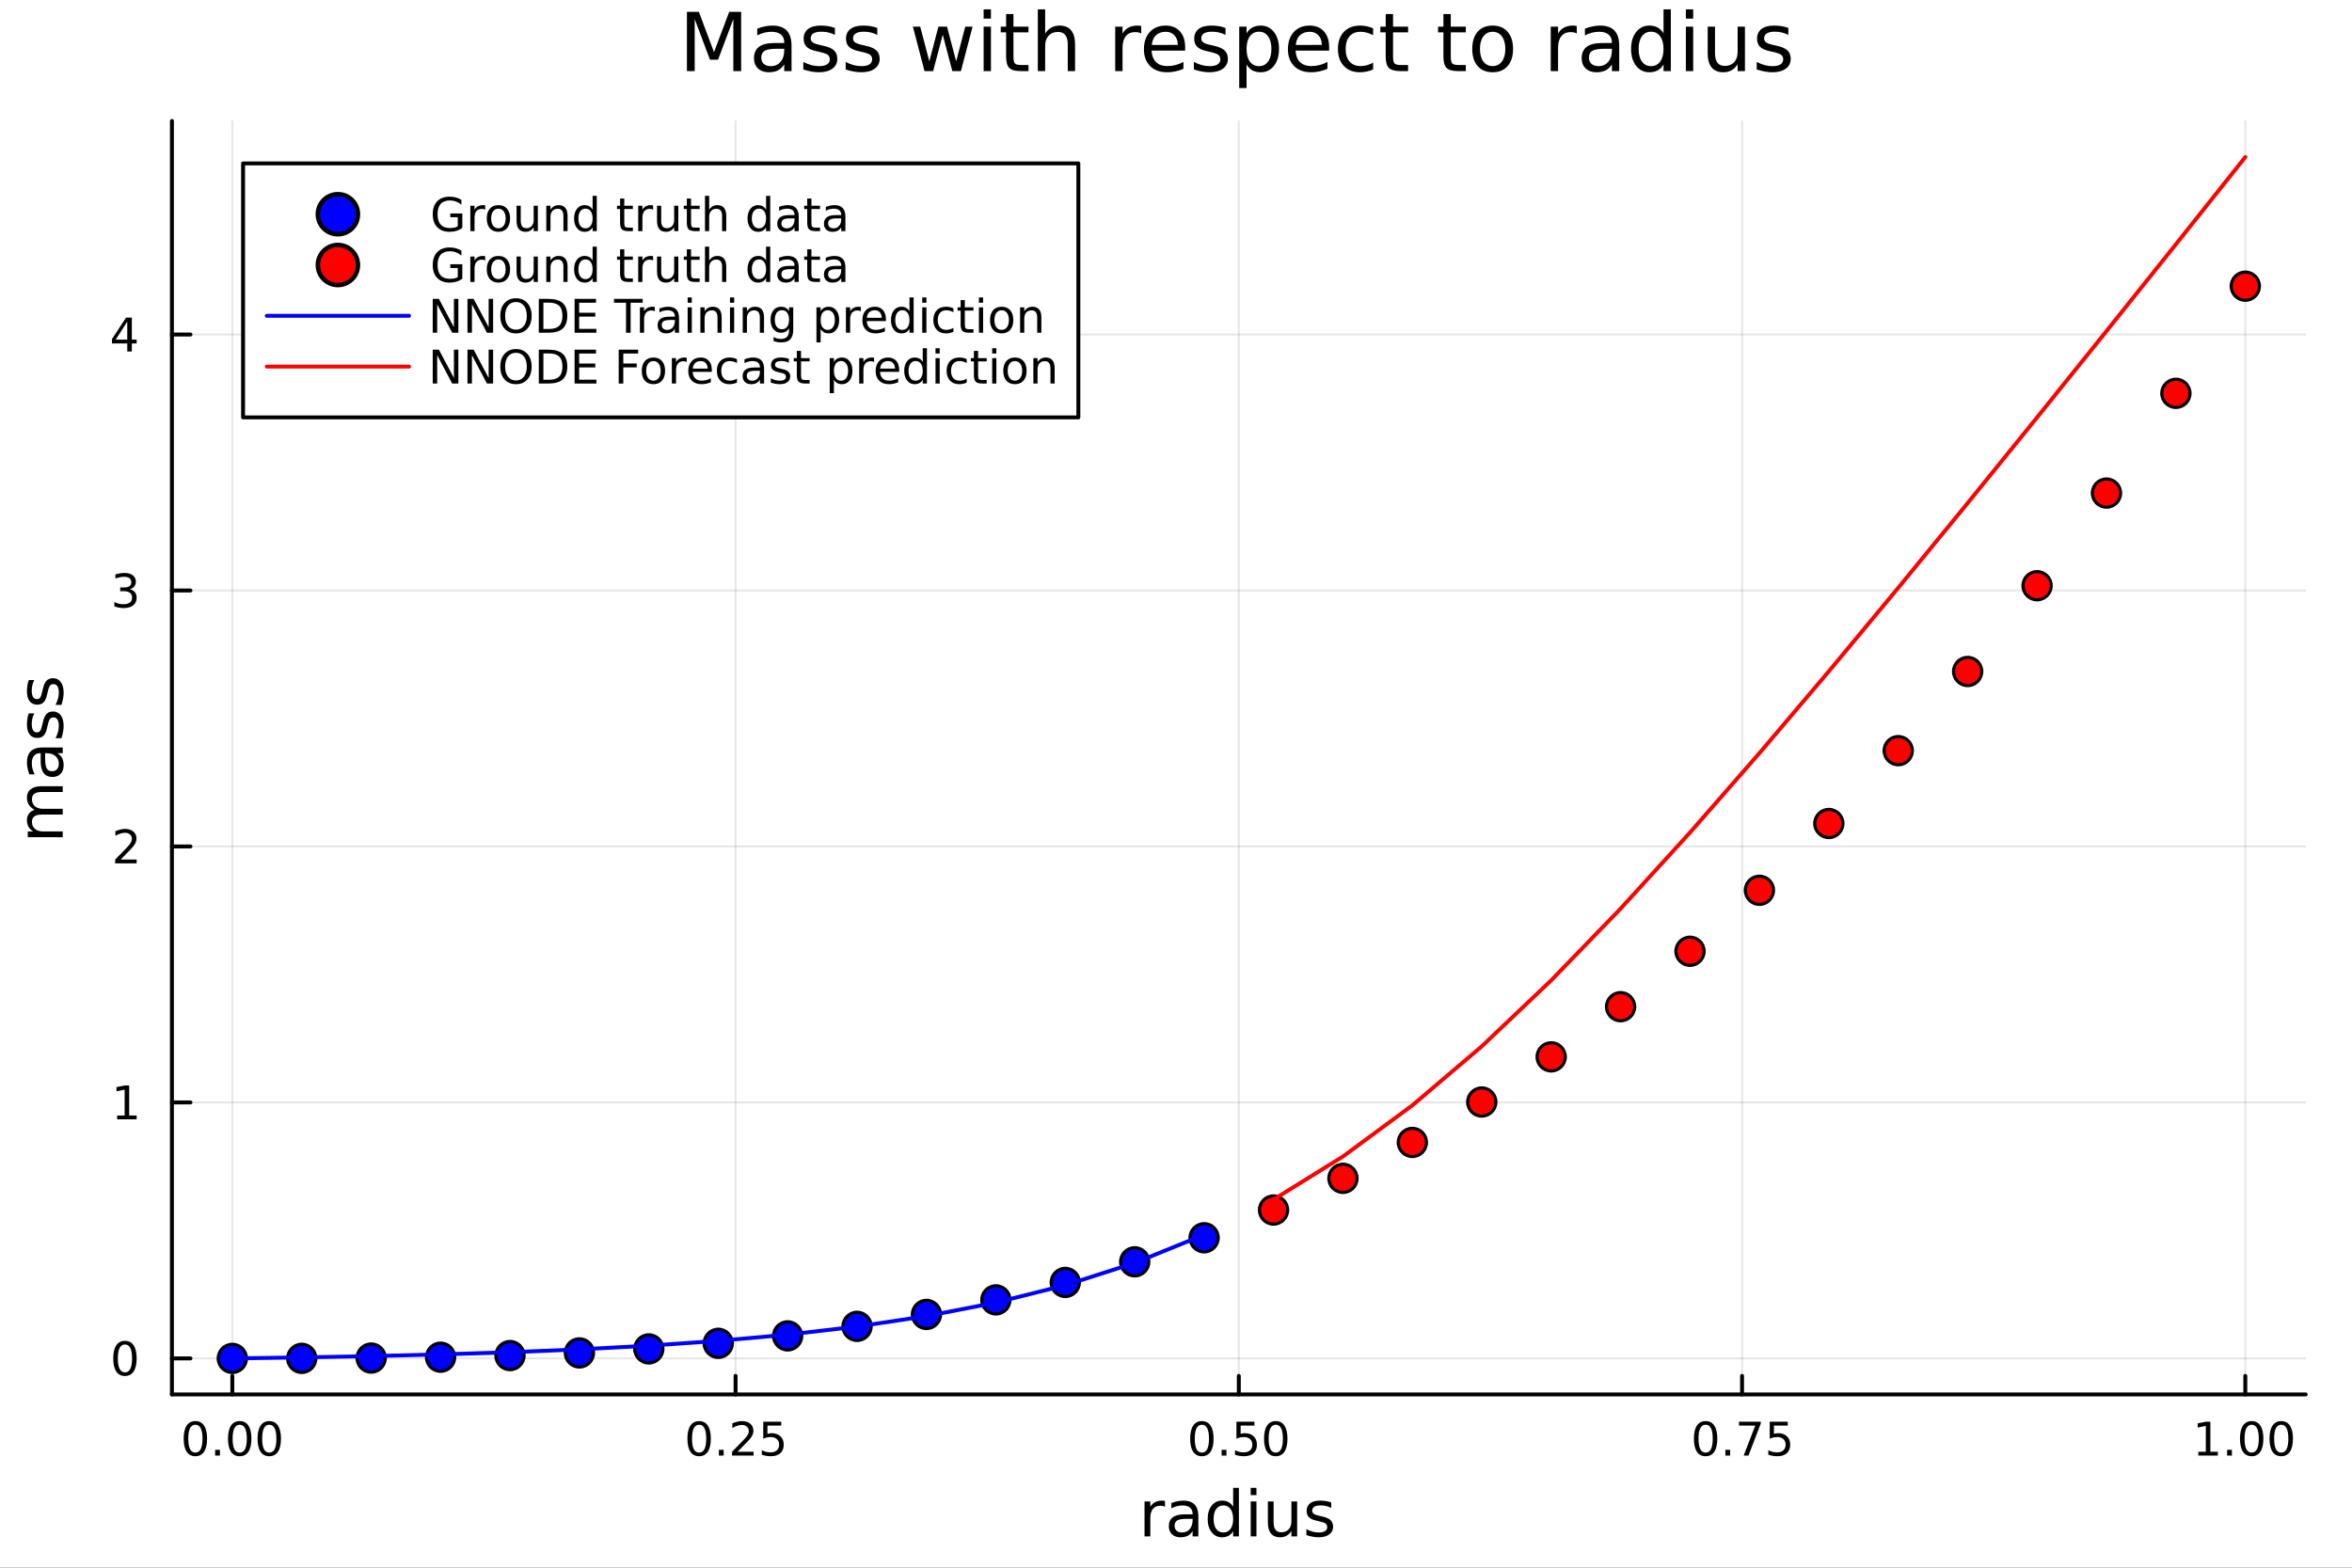 <svg xmlns="http://www.w3.org/2000/svg" xmlns:xlink="http://www.w3.org/1999/xlink" width="600" height="400" viewBox="0 0 2400 1600">
<rect x="0" y="0" width="2400" height="1600" fill="#333333" stroke="none"/>
<defs>
  <clipPath id="clip850">
    <rect x="0" y="0" width="2400" height="1600"></rect>
  </clipPath>
</defs>
<path clip-path="url(#clip850)" d="M0 1600 L2400 1600 L2400 0 L0 0  Z" fill="#ffffff" fill-rule="evenodd" fill-opacity="1"></path>
<defs>
  <clipPath id="clip851">
    <rect x="480" y="0" width="1681" height="1600"></rect>
  </clipPath>
</defs>
<path clip-path="url(#clip850)" d="M175.445 1423.18 L2352.76 1423.18 L2352.76 123.472 L175.445 123.472  Z" fill="#ffffff" fill-rule="evenodd" fill-opacity="1"></path>
<defs>
  <clipPath id="clip852">
    <rect x="175" y="123" width="2178" height="1301"></rect>
  </clipPath>
</defs>
<polyline clip-path="url(#clip852)" style="stroke:#000000; stroke-linecap:round; stroke-linejoin:round; stroke-width:2; stroke-opacity:0.1; fill:none" points="237.067,1423.18 237.067,123.472 "></polyline>
<polyline clip-path="url(#clip852)" style="stroke:#000000; stroke-linecap:round; stroke-linejoin:round; stroke-width:2; stroke-opacity:0.1; fill:none" points="750.584,1423.18 750.584,123.472 "></polyline>
<polyline clip-path="url(#clip852)" style="stroke:#000000; stroke-linecap:round; stroke-linejoin:round; stroke-width:2; stroke-opacity:0.1; fill:none" points="1264.1,1423.18 1264.1,123.472 "></polyline>
<polyline clip-path="url(#clip852)" style="stroke:#000000; stroke-linecap:round; stroke-linejoin:round; stroke-width:2; stroke-opacity:0.1; fill:none" points="1777.62,1423.18 1777.62,123.472 "></polyline>
<polyline clip-path="url(#clip852)" style="stroke:#000000; stroke-linecap:round; stroke-linejoin:round; stroke-width:2; stroke-opacity:0.1; fill:none" points="2291.13,1423.18 2291.13,123.472 "></polyline>
<polyline clip-path="url(#clip850)" style="stroke:#000000; stroke-linecap:round; stroke-linejoin:round; stroke-width:4; stroke-opacity:1; fill:none" points="175.445,1423.18 2352.76,1423.18 "></polyline>
<polyline clip-path="url(#clip850)" style="stroke:#000000; stroke-linecap:round; stroke-linejoin:round; stroke-width:4; stroke-opacity:1; fill:none" points="237.067,1423.18 237.067,1404.28 "></polyline>
<polyline clip-path="url(#clip850)" style="stroke:#000000; stroke-linecap:round; stroke-linejoin:round; stroke-width:4; stroke-opacity:1; fill:none" points="750.584,1423.18 750.584,1404.28 "></polyline>
<polyline clip-path="url(#clip850)" style="stroke:#000000; stroke-linecap:round; stroke-linejoin:round; stroke-width:4; stroke-opacity:1; fill:none" points="1264.1,1423.18 1264.1,1404.28 "></polyline>
<polyline clip-path="url(#clip850)" style="stroke:#000000; stroke-linecap:round; stroke-linejoin:round; stroke-width:4; stroke-opacity:1; fill:none" points="1777.62,1423.18 1777.62,1404.28 "></polyline>
<polyline clip-path="url(#clip850)" style="stroke:#000000; stroke-linecap:round; stroke-linejoin:round; stroke-width:4; stroke-opacity:1; fill:none" points="2291.13,1423.18 2291.13,1404.28 "></polyline>
<path clip-path="url(#clip850)" d="M199.371 1454.1 Q195.76 1454.1 193.931 1457.66 Q192.125 1461.2 192.125 1468.33 Q192.125 1475.44 193.931 1479.01 Q195.76 1482.55 199.371 1482.55 Q203.005 1482.55 204.81 1479.01 Q206.639 1475.44 206.639 1468.33 Q206.639 1461.2 204.81 1457.66 Q203.005 1454.1 199.371 1454.1 M199.371 1450.39 Q205.181 1450.39 208.236 1455 Q211.315 1459.58 211.315 1468.33 Q211.315 1477.06 208.236 1481.67 Q205.181 1486.25 199.371 1486.25 Q193.56 1486.25 190.482 1481.67 Q187.426 1477.06 187.426 1468.33 Q187.426 1459.58 190.482 1455 Q193.56 1450.39 199.371 1450.39 Z" fill="#000000" fill-rule="nonzero" fill-opacity="1"></path><path clip-path="url(#clip850)" d="M219.533 1479.7 L224.417 1479.7 L224.417 1485.58 L219.533 1485.58 L219.533 1479.7 Z" fill="#000000" fill-rule="nonzero" fill-opacity="1"></path><path clip-path="url(#clip850)" d="M244.602 1454.1 Q240.991 1454.1 239.162 1457.66 Q237.357 1461.2 237.357 1468.33 Q237.357 1475.44 239.162 1479.01 Q240.991 1482.55 244.602 1482.55 Q248.236 1482.55 250.042 1479.01 Q251.87 1475.44 251.87 1468.33 Q251.87 1461.2 250.042 1457.66 Q248.236 1454.1 244.602 1454.1 M244.602 1450.39 Q250.412 1450.39 253.468 1455 Q256.546 1459.58 256.546 1468.33 Q256.546 1477.06 253.468 1481.67 Q250.412 1486.25 244.602 1486.25 Q238.792 1486.25 235.713 1481.67 Q232.658 1477.06 232.658 1468.33 Q232.658 1459.58 235.713 1455 Q238.792 1450.39 244.602 1450.39 Z" fill="#000000" fill-rule="nonzero" fill-opacity="1"></path><path clip-path="url(#clip850)" d="M274.764 1454.1 Q271.153 1454.1 269.324 1457.66 Q267.518 1461.2 267.518 1468.33 Q267.518 1475.44 269.324 1479.01 Q271.153 1482.55 274.764 1482.55 Q278.398 1482.55 280.204 1479.01 Q282.032 1475.44 282.032 1468.33 Q282.032 1461.2 280.204 1457.66 Q278.398 1454.1 274.764 1454.1 M274.764 1450.39 Q280.574 1450.39 283.629 1455 Q286.708 1459.58 286.708 1468.33 Q286.708 1477.06 283.629 1481.67 Q280.574 1486.25 274.764 1486.25 Q268.954 1486.25 265.875 1481.67 Q262.819 1477.06 262.819 1468.33 Q262.819 1459.58 265.875 1455 Q268.954 1450.39 274.764 1450.39 Z" fill="#000000" fill-rule="nonzero" fill-opacity="1"></path><path clip-path="url(#clip850)" d="M713.385 1454.1 Q709.774 1454.1 707.945 1457.66 Q706.14 1461.2 706.14 1468.33 Q706.14 1475.44 707.945 1479.01 Q709.774 1482.55 713.385 1482.55 Q717.019 1482.55 718.825 1479.01 Q720.653 1475.44 720.653 1468.33 Q720.653 1461.2 718.825 1457.66 Q717.019 1454.1 713.385 1454.1 M713.385 1450.39 Q719.195 1450.39 722.251 1455 Q725.329 1459.58 725.329 1468.33 Q725.329 1477.06 722.251 1481.67 Q719.195 1486.25 713.385 1486.25 Q707.575 1486.25 704.496 1481.67 Q701.441 1477.06 701.441 1468.33 Q701.441 1459.58 704.496 1455 Q707.575 1450.39 713.385 1450.39 Z" fill="#000000" fill-rule="nonzero" fill-opacity="1"></path><path clip-path="url(#clip850)" d="M733.547 1479.7 L738.431 1479.7 L738.431 1485.58 L733.547 1485.58 L733.547 1479.7 Z" fill="#000000" fill-rule="nonzero" fill-opacity="1"></path><path clip-path="url(#clip850)" d="M752.644 1481.64 L768.963 1481.64 L768.963 1485.58 L747.019 1485.58 L747.019 1481.64 Q749.681 1478.89 754.264 1474.26 Q758.871 1469.61 760.051 1468.27 Q762.297 1465.74 763.176 1464.01 Q764.079 1462.25 764.079 1460.56 Q764.079 1457.8 762.135 1456.07 Q760.213 1454.33 757.112 1454.33 Q754.913 1454.33 752.459 1455.09 Q750.028 1455.86 747.251 1457.41 L747.251 1452.69 Q750.075 1451.55 752.528 1450.97 Q754.982 1450.39 757.019 1450.39 Q762.389 1450.39 765.584 1453.08 Q768.778 1455.77 768.778 1460.26 Q768.778 1462.39 767.968 1464.31 Q767.181 1466.2 765.075 1468.8 Q764.496 1469.47 761.394 1472.69 Q758.292 1475.88 752.644 1481.64 Z" fill="#000000" fill-rule="nonzero" fill-opacity="1"></path><path clip-path="url(#clip850)" d="M778.824 1451.02 L797.181 1451.02 L797.181 1454.96 L783.107 1454.96 L783.107 1463.43 Q784.125 1463.08 785.144 1462.92 Q786.162 1462.73 787.181 1462.73 Q792.968 1462.73 796.348 1465.9 Q799.727 1469.08 799.727 1474.49 Q799.727 1480.07 796.255 1483.17 Q792.783 1486.25 786.463 1486.25 Q784.287 1486.25 782.019 1485.88 Q779.774 1485.51 777.366 1484.77 L777.366 1480.07 Q779.449 1481.2 781.672 1481.76 Q783.894 1482.32 786.371 1482.32 Q790.375 1482.32 792.713 1480.21 Q795.051 1478.1 795.051 1474.49 Q795.051 1470.88 792.713 1468.77 Q790.375 1466.67 786.371 1466.67 Q784.496 1466.67 782.621 1467.08 Q780.769 1467.5 778.824 1468.38 L778.824 1451.02 Z" fill="#000000" fill-rule="nonzero" fill-opacity="1"></path><path clip-path="url(#clip850)" d="M1226.4 1454.1 Q1222.79 1454.1 1220.96 1457.66 Q1219.16 1461.2 1219.16 1468.33 Q1219.16 1475.44 1220.96 1479.01 Q1222.79 1482.55 1226.4 1482.55 Q1230.04 1482.55 1231.84 1479.01 Q1233.67 1475.44 1233.67 1468.33 Q1233.67 1461.2 1231.84 1457.66 Q1230.04 1454.1 1226.4 1454.1 M1226.4 1450.39 Q1232.21 1450.39 1235.27 1455 Q1238.35 1459.58 1238.35 1468.33 Q1238.35 1477.06 1235.27 1481.67 Q1232.21 1486.25 1226.4 1486.25 Q1220.59 1486.25 1217.52 1481.67 Q1214.46 1477.06 1214.46 1468.33 Q1214.46 1459.58 1217.52 1455 Q1220.59 1450.39 1226.4 1450.39 Z" fill="#000000" fill-rule="nonzero" fill-opacity="1"></path><path clip-path="url(#clip850)" d="M1246.57 1479.7 L1251.45 1479.7 L1251.45 1485.58 L1246.57 1485.58 L1246.57 1479.7 Z" fill="#000000" fill-rule="nonzero" fill-opacity="1"></path><path clip-path="url(#clip850)" d="M1261.68 1451.02 L1280.04 1451.02 L1280.04 1454.96 L1265.96 1454.96 L1265.96 1463.43 Q1266.98 1463.08 1268 1462.92 Q1269.02 1462.73 1270.04 1462.73 Q1275.83 1462.73 1279.2 1465.9 Q1282.58 1469.08 1282.58 1474.49 Q1282.58 1480.07 1279.11 1483.17 Q1275.64 1486.25 1269.32 1486.25 Q1267.14 1486.25 1264.88 1485.88 Q1262.63 1485.51 1260.22 1484.77 L1260.22 1480.07 Q1262.31 1481.2 1264.53 1481.76 Q1266.75 1482.32 1269.23 1482.32 Q1273.23 1482.32 1275.57 1480.21 Q1277.91 1478.1 1277.91 1474.49 Q1277.91 1470.88 1275.57 1468.77 Q1273.23 1466.67 1269.23 1466.67 Q1267.35 1466.67 1265.48 1467.08 Q1263.63 1467.5 1261.68 1468.38 L1261.68 1451.02 Z" fill="#000000" fill-rule="nonzero" fill-opacity="1"></path><path clip-path="url(#clip850)" d="M1301.8 1454.1 Q1298.19 1454.1 1296.36 1457.66 Q1294.55 1461.2 1294.55 1468.33 Q1294.55 1475.44 1296.36 1479.01 Q1298.19 1482.55 1301.8 1482.55 Q1305.43 1482.55 1307.24 1479.01 Q1309.07 1475.44 1309.07 1468.33 Q1309.07 1461.2 1307.24 1457.66 Q1305.43 1454.1 1301.8 1454.1 M1301.8 1450.39 Q1307.61 1450.39 1310.66 1455 Q1313.74 1459.58 1313.74 1468.33 Q1313.74 1477.06 1310.66 1481.67 Q1307.61 1486.25 1301.8 1486.25 Q1295.99 1486.25 1292.91 1481.67 Q1289.85 1477.06 1289.85 1468.33 Q1289.85 1459.58 1292.91 1455 Q1295.99 1450.39 1301.8 1450.39 Z" fill="#000000" fill-rule="nonzero" fill-opacity="1"></path><path clip-path="url(#clip850)" d="M1740.42 1454.1 Q1736.81 1454.1 1734.98 1457.66 Q1733.17 1461.2 1733.17 1468.33 Q1733.17 1475.44 1734.98 1479.01 Q1736.81 1482.55 1740.42 1482.55 Q1744.05 1482.55 1745.86 1479.01 Q1747.69 1475.44 1747.69 1468.33 Q1747.69 1461.2 1745.86 1457.66 Q1744.05 1454.1 1740.42 1454.1 M1740.42 1450.39 Q1746.23 1450.39 1749.28 1455 Q1752.36 1459.58 1752.36 1468.33 Q1752.36 1477.06 1749.28 1481.67 Q1746.23 1486.25 1740.42 1486.25 Q1734.61 1486.25 1731.53 1481.67 Q1728.47 1477.06 1728.47 1468.33 Q1728.47 1459.58 1731.53 1455 Q1734.61 1450.39 1740.42 1450.39 Z" fill="#000000" fill-rule="nonzero" fill-opacity="1"></path><path clip-path="url(#clip850)" d="M1760.58 1479.7 L1765.46 1479.7 L1765.46 1485.58 L1760.58 1485.58 L1760.58 1479.7 Z" fill="#000000" fill-rule="nonzero" fill-opacity="1"></path><path clip-path="url(#clip850)" d="M1774.47 1451.02 L1796.69 1451.02 L1796.69 1453.01 L1784.14 1485.58 L1779.26 1485.58 L1791.07 1454.96 L1774.47 1454.96 L1774.47 1451.02 Z" fill="#000000" fill-rule="nonzero" fill-opacity="1"></path><path clip-path="url(#clip850)" d="M1805.86 1451.02 L1824.21 1451.02 L1824.21 1454.96 L1810.14 1454.96 L1810.14 1463.43 Q1811.16 1463.08 1812.18 1462.92 Q1813.2 1462.73 1814.21 1462.73 Q1820 1462.73 1823.38 1465.9 Q1826.76 1469.08 1826.76 1474.49 Q1826.76 1480.07 1823.29 1483.17 Q1819.82 1486.25 1813.5 1486.25 Q1811.32 1486.25 1809.05 1485.88 Q1806.81 1485.51 1804.4 1484.77 L1804.4 1480.07 Q1806.48 1481.2 1808.71 1481.76 Q1810.93 1482.32 1813.4 1482.32 Q1817.41 1482.32 1819.75 1480.21 Q1822.08 1478.1 1822.08 1474.49 Q1822.08 1470.88 1819.75 1468.77 Q1817.41 1466.67 1813.4 1466.67 Q1811.53 1466.67 1809.65 1467.08 Q1807.8 1467.5 1805.86 1468.38 L1805.86 1451.02 Z" fill="#000000" fill-rule="nonzero" fill-opacity="1"></path><path clip-path="url(#clip850)" d="M2243.21 1481.64 L2250.84 1481.64 L2250.84 1455.28 L2242.53 1456.95 L2242.53 1452.69 L2250.8 1451.02 L2255.47 1451.02 L2255.47 1481.64 L2263.11 1481.64 L2263.11 1485.58 L2243.21 1485.58 L2243.21 1481.64 Z" fill="#000000" fill-rule="nonzero" fill-opacity="1"></path><path clip-path="url(#clip850)" d="M2272.56 1479.7 L2277.44 1479.7 L2277.44 1485.58 L2272.56 1485.58 L2272.56 1479.7 Z" fill="#000000" fill-rule="nonzero" fill-opacity="1"></path><path clip-path="url(#clip850)" d="M2297.63 1454.1 Q2294.02 1454.1 2292.19 1457.66 Q2290.38 1461.2 2290.38 1468.33 Q2290.38 1475.44 2292.19 1479.01 Q2294.02 1482.55 2297.63 1482.55 Q2301.26 1482.55 2303.07 1479.01 Q2304.9 1475.44 2304.9 1468.33 Q2304.9 1461.2 2303.07 1457.66 Q2301.26 1454.1 2297.63 1454.1 M2297.63 1450.39 Q2303.44 1450.39 2306.49 1455 Q2309.57 1459.58 2309.57 1468.33 Q2309.57 1477.06 2306.49 1481.67 Q2303.44 1486.25 2297.63 1486.25 Q2291.82 1486.25 2288.74 1481.67 Q2285.68 1477.06 2285.68 1468.33 Q2285.68 1459.58 2288.74 1455 Q2291.82 1450.39 2297.63 1450.39 Z" fill="#000000" fill-rule="nonzero" fill-opacity="1"></path><path clip-path="url(#clip850)" d="M2327.79 1454.1 Q2324.18 1454.1 2322.35 1457.66 Q2320.54 1461.2 2320.54 1468.33 Q2320.54 1475.44 2322.35 1479.01 Q2324.18 1482.55 2327.79 1482.55 Q2331.42 1482.55 2333.23 1479.01 Q2335.06 1475.44 2335.06 1468.33 Q2335.06 1461.2 2333.23 1457.66 Q2331.42 1454.1 2327.79 1454.1 M2327.79 1450.39 Q2333.6 1450.39 2336.65 1455 Q2339.73 1459.58 2339.73 1468.33 Q2339.73 1477.06 2336.65 1481.67 Q2333.6 1486.25 2327.79 1486.25 Q2321.98 1486.25 2318.9 1481.67 Q2315.84 1477.06 2315.84 1468.33 Q2315.84 1459.58 2318.9 1455 Q2321.98 1450.39 2327.79 1450.39 Z" fill="#000000" fill-rule="nonzero" fill-opacity="1"></path><path clip-path="url(#clip850)" d="M1188.78 1537.87 Q1187.79 1537.3 1186.61 1537.04 Q1185.47 1536.76 1184.07 1536.76 Q1179.1 1536.76 1176.43 1540 Q1173.79 1543.22 1173.79 1549.27 L1173.79 1568.04 L1167.9 1568.04 L1167.9 1532.4 L1173.79 1532.4 L1173.79 1537.93 Q1175.63 1534.69 1178.59 1533.13 Q1181.55 1531.54 1185.79 1531.54 Q1186.39 1531.54 1187.12 1531.63 Q1187.86 1531.7 1188.75 1531.85 L1188.78 1537.87 Z" fill="#000000" fill-rule="nonzero" fill-opacity="1"></path><path clip-path="url(#clip850)" d="M1211.12 1550.12 Q1204.02 1550.12 1201.29 1551.75 Q1198.55 1553.37 1198.55 1557.29 Q1198.55 1560.4 1200.59 1562.25 Q1202.66 1564.07 1206.19 1564.07 Q1211.06 1564.07 1213.99 1560.63 Q1216.95 1557.16 1216.95 1551.43 L1216.95 1550.12 L1211.12 1550.12 M1222.8 1547.71 L1222.8 1568.04 L1216.95 1568.04 L1216.95 1562.63 Q1214.94 1565.88 1211.95 1567.44 Q1208.96 1568.97 1204.63 1568.97 Q1199.15 1568.97 1195.91 1565.91 Q1192.69 1562.82 1192.69 1557.67 Q1192.69 1551.65 1196.7 1548.6 Q1200.75 1545.54 1208.73 1545.54 L1216.95 1545.54 L1216.95 1544.97 Q1216.95 1540.93 1214.27 1538.73 Q1211.63 1536.5 1206.83 1536.5 Q1203.77 1536.5 1200.87 1537.23 Q1197.98 1537.97 1195.3 1539.43 L1195.3 1534.02 Q1198.52 1532.78 1201.54 1532.17 Q1204.57 1531.54 1207.43 1531.54 Q1215.16 1531.54 1218.98 1535.55 Q1222.8 1539.56 1222.8 1547.71 Z" fill="#000000" fill-rule="nonzero" fill-opacity="1"></path><path clip-path="url(#clip850)" d="M1258.32 1537.81 L1258.32 1518.52 L1264.18 1518.52 L1264.18 1568.04 L1258.32 1568.04 L1258.32 1562.7 Q1256.48 1565.88 1253.64 1567.44 Q1250.84 1568.97 1246.9 1568.97 Q1240.44 1568.97 1236.36 1563.81 Q1232.32 1558.65 1232.32 1550.25 Q1232.32 1541.85 1236.36 1536.69 Q1240.44 1531.54 1246.9 1531.54 Q1250.84 1531.54 1253.64 1533.1 Q1256.48 1534.62 1258.32 1537.81 M1238.37 1550.25 Q1238.37 1556.71 1241.01 1560.4 Q1243.68 1564.07 1248.33 1564.07 Q1252.98 1564.07 1255.65 1560.4 Q1258.32 1556.71 1258.32 1550.25 Q1258.32 1543.79 1255.65 1540.13 Q1252.98 1536.44 1248.33 1536.44 Q1243.68 1536.44 1241.01 1540.13 Q1238.37 1543.79 1238.37 1550.25 Z" fill="#000000" fill-rule="nonzero" fill-opacity="1"></path><path clip-path="url(#clip850)" d="M1276.24 1532.4 L1282.1 1532.4 L1282.1 1568.04 L1276.24 1568.04 L1276.24 1532.4 M1276.24 1518.52 L1282.1 1518.52 L1282.1 1525.93 L1276.24 1525.93 L1276.24 1518.52 Z" fill="#000000" fill-rule="nonzero" fill-opacity="1"></path><path clip-path="url(#clip850)" d="M1293.75 1553.98 L1293.75 1532.4 L1299.61 1532.4 L1299.61 1553.75 Q1299.61 1558.81 1301.58 1561.36 Q1303.55 1563.87 1307.5 1563.87 Q1312.24 1563.87 1314.98 1560.85 Q1317.75 1557.83 1317.75 1552.61 L1317.75 1532.4 L1323.6 1532.4 L1323.6 1568.04 L1317.75 1568.04 L1317.75 1562.57 Q1315.62 1565.82 1312.78 1567.41 Q1309.98 1568.97 1306.26 1568.97 Q1300.11 1568.97 1296.93 1565.15 Q1293.75 1561.33 1293.75 1553.98 M1308.49 1531.54 L1308.49 1531.54 Z" fill="#000000" fill-rule="nonzero" fill-opacity="1"></path><path clip-path="url(#clip850)" d="M1358.39 1533.45 L1358.39 1538.98 Q1355.91 1537.71 1353.24 1537.07 Q1350.56 1536.44 1347.7 1536.44 Q1343.34 1536.44 1341.14 1537.77 Q1338.98 1539.11 1338.98 1541.79 Q1338.98 1543.82 1340.54 1545 Q1342.1 1546.15 1346.81 1547.2 L1348.81 1547.64 Q1355.05 1548.98 1357.66 1551.43 Q1360.3 1553.85 1360.3 1558.21 Q1360.3 1563.17 1356.36 1566.07 Q1352.44 1568.97 1345.57 1568.97 Q1342.7 1568.97 1339.58 1568.39 Q1336.49 1567.85 1333.06 1566.74 L1333.06 1560.69 Q1336.3 1562.38 1339.45 1563.24 Q1342.61 1564.07 1345.69 1564.07 Q1349.83 1564.07 1352.06 1562.66 Q1354.29 1561.23 1354.29 1558.65 Q1354.29 1556.27 1352.66 1554.99 Q1351.07 1553.72 1345.63 1552.54 L1343.59 1552.07 Q1338.15 1550.92 1335.73 1548.56 Q1333.31 1546.18 1333.31 1542.04 Q1333.31 1537.01 1336.88 1534.27 Q1340.44 1531.54 1347 1531.54 Q1350.24 1531.54 1353.11 1532.01 Q1355.97 1532.49 1358.39 1533.45 Z" fill="#000000" fill-rule="nonzero" fill-opacity="1"></path><polyline clip-path="url(#clip852)" style="stroke:#000000; stroke-linecap:round; stroke-linejoin:round; stroke-width:2; stroke-opacity:0.1; fill:none" points="175.445,1386.4 2352.76,1386.4 "></polyline>
<polyline clip-path="url(#clip852)" style="stroke:#000000; stroke-linecap:round; stroke-linejoin:round; stroke-width:2; stroke-opacity:0.1; fill:none" points="175.445,1125.15 2352.76,1125.15 "></polyline>
<polyline clip-path="url(#clip852)" style="stroke:#000000; stroke-linecap:round; stroke-linejoin:round; stroke-width:2; stroke-opacity:0.1; fill:none" points="175.445,863.903 2352.76,863.903 "></polyline>
<polyline clip-path="url(#clip852)" style="stroke:#000000; stroke-linecap:round; stroke-linejoin:round; stroke-width:2; stroke-opacity:0.1; fill:none" points="175.445,602.657 2352.76,602.657 "></polyline>
<polyline clip-path="url(#clip852)" style="stroke:#000000; stroke-linecap:round; stroke-linejoin:round; stroke-width:2; stroke-opacity:0.1; fill:none" points="175.445,341.41 2352.76,341.41 "></polyline>
<polyline clip-path="url(#clip850)" style="stroke:#000000; stroke-linecap:round; stroke-linejoin:round; stroke-width:4; stroke-opacity:1; fill:none" points="175.445,1423.18 175.445,123.472 "></polyline>
<polyline clip-path="url(#clip850)" style="stroke:#000000; stroke-linecap:round; stroke-linejoin:round; stroke-width:4; stroke-opacity:1; fill:none" points="175.445,1386.4 194.343,1386.4 "></polyline>
<polyline clip-path="url(#clip850)" style="stroke:#000000; stroke-linecap:round; stroke-linejoin:round; stroke-width:4; stroke-opacity:1; fill:none" points="175.445,1125.15 194.343,1125.15 "></polyline>
<polyline clip-path="url(#clip850)" style="stroke:#000000; stroke-linecap:round; stroke-linejoin:round; stroke-width:4; stroke-opacity:1; fill:none" points="175.445,863.903 194.343,863.903 "></polyline>
<polyline clip-path="url(#clip850)" style="stroke:#000000; stroke-linecap:round; stroke-linejoin:round; stroke-width:4; stroke-opacity:1; fill:none" points="175.445,602.657 194.343,602.657 "></polyline>
<polyline clip-path="url(#clip850)" style="stroke:#000000; stroke-linecap:round; stroke-linejoin:round; stroke-width:4; stroke-opacity:1; fill:none" points="175.445,341.41 194.343,341.41 "></polyline>
<path clip-path="url(#clip850)" d="M127.501 1372.19 Q123.89 1372.19 122.061 1375.76 Q120.255 1379.3 120.255 1386.43 Q120.255 1393.54 122.061 1397.1 Q123.89 1400.64 127.501 1400.64 Q131.135 1400.64 132.941 1397.1 Q134.769 1393.54 134.769 1386.43 Q134.769 1379.3 132.941 1375.76 Q131.135 1372.19 127.501 1372.19 M127.501 1368.49 Q133.311 1368.49 136.367 1373.1 Q139.445 1377.68 139.445 1386.43 Q139.445 1395.16 136.367 1399.76 Q133.311 1404.35 127.501 1404.35 Q121.691 1404.35 118.612 1399.76 Q115.556 1395.16 115.556 1386.43 Q115.556 1377.68 118.612 1373.1 Q121.691 1368.49 127.501 1368.49 Z" fill="#000000" fill-rule="nonzero" fill-opacity="1"></path><path clip-path="url(#clip850)" d="M119.538 1138.49 L127.177 1138.49 L127.177 1112.13 L118.867 1113.8 L118.867 1109.54 L127.13 1107.87 L131.806 1107.87 L131.806 1138.49 L139.445 1138.49 L139.445 1142.43 L119.538 1142.43 L119.538 1138.49 Z" fill="#000000" fill-rule="nonzero" fill-opacity="1"></path><path clip-path="url(#clip850)" d="M123.126 877.248 L139.445 877.248 L139.445 881.183 L117.501 881.183 L117.501 877.248 Q120.163 874.493 124.746 869.864 Q129.353 865.211 130.533 863.868 Q132.779 861.345 133.658 859.609 Q134.561 857.85 134.561 856.16 Q134.561 853.405 132.617 851.669 Q130.695 849.933 127.593 849.933 Q125.394 849.933 122.941 850.697 Q120.51 851.461 117.732 853.012 L117.732 848.29 Q120.556 847.155 123.01 846.577 Q125.464 845.998 127.501 845.998 Q132.871 845.998 136.066 848.683 Q139.26 851.368 139.26 855.859 Q139.26 857.989 138.45 859.91 Q137.663 861.808 135.556 864.401 Q134.978 865.072 131.876 868.289 Q128.774 871.484 123.126 877.248 Z" fill="#000000" fill-rule="nonzero" fill-opacity="1"></path><path clip-path="url(#clip850)" d="M132.316 601.302 Q135.672 602.02 137.547 604.288 Q139.445 606.557 139.445 609.89 Q139.445 615.006 135.927 617.807 Q132.408 620.608 125.927 620.608 Q123.751 620.608 121.436 620.168 Q119.144 619.751 116.691 618.895 L116.691 614.381 Q118.635 615.515 120.95 616.094 Q123.265 616.673 125.788 616.673 Q130.186 616.673 132.478 614.937 Q134.792 613.2 134.792 609.89 Q134.792 606.835 132.64 605.122 Q130.51 603.386 126.691 603.386 L122.663 603.386 L122.663 599.543 L126.876 599.543 Q130.325 599.543 132.154 598.177 Q133.982 596.789 133.982 594.196 Q133.982 591.534 132.084 590.122 Q130.209 588.687 126.691 588.687 Q124.769 588.687 122.57 589.103 Q120.371 589.52 117.732 590.4 L117.732 586.233 Q120.394 585.492 122.709 585.122 Q125.047 584.752 127.107 584.752 Q132.431 584.752 135.533 587.182 Q138.635 589.589 138.635 593.71 Q138.635 596.58 136.992 598.571 Q135.348 600.538 132.316 601.302 Z" fill="#000000" fill-rule="nonzero" fill-opacity="1"></path><path clip-path="url(#clip850)" d="M129.862 328.204 L118.056 346.653 L129.862 346.653 L129.862 328.204 M128.635 324.13 L134.515 324.13 L134.515 346.653 L139.445 346.653 L139.445 350.542 L134.515 350.542 L134.515 358.69 L129.862 358.69 L129.862 350.542 L114.26 350.542 L114.26 346.028 L128.635 324.13 Z" fill="#000000" fill-rule="nonzero" fill-opacity="1"></path><path clip-path="url(#clip850)" d="M35.199 826.48 Q31.253 824.283 29.375 821.228 Q27.497 818.172 27.497 814.035 Q27.497 808.465 31.412 805.441 Q35.295 802.417 42.488 802.417 L64.004 802.417 L64.004 808.306 L42.679 808.306 Q37.555 808.306 35.072 810.12 Q32.589 811.934 32.589 815.658 Q32.589 820.209 35.613 822.851 Q38.637 825.493 43.857 825.493 L64.004 825.493 L64.004 831.381 L42.679 831.381 Q37.523 831.381 35.072 833.195 Q32.589 835.01 32.589 838.797 Q32.589 843.285 35.645 845.927 Q38.669 848.569 43.857 848.569 L64.004 848.569 L64.004 854.457 L28.356 854.457 L28.356 848.569 L33.894 848.569 Q30.616 846.563 29.056 843.763 Q27.497 840.962 27.497 837.11 Q27.497 833.227 29.47 830.522 Q31.444 827.785 35.199 826.48 Z" fill="#000000" fill-rule="nonzero" fill-opacity="1"></path><path clip-path="url(#clip850)" d="M46.085 774.535 Q46.085 781.633 47.708 784.37 Q49.331 787.108 53.246 787.108 Q56.365 787.108 58.211 785.071 Q60.026 783.002 60.026 779.469 Q60.026 774.599 56.588 771.671 Q53.119 768.711 47.39 768.711 L46.085 768.711 L46.085 774.535 M43.666 762.854 L64.004 762.854 L64.004 768.711 L58.593 768.711 Q61.84 770.716 63.399 773.708 Q64.927 776.7 64.927 781.028 Q64.927 786.503 61.872 789.75 Q58.784 792.964 53.628 792.964 Q47.612 792.964 44.557 788.954 Q41.501 784.912 41.501 776.923 L41.501 768.711 L40.928 768.711 Q36.886 768.711 34.69 771.384 Q32.462 774.026 32.462 778.832 Q32.462 781.888 33.194 784.784 Q33.926 787.681 35.39 790.354 L29.98 790.354 Q28.738 787.14 28.133 784.116 Q27.497 781.092 27.497 778.228 Q27.497 770.493 31.507 766.674 Q35.518 762.854 43.666 762.854 Z" fill="#000000" fill-rule="nonzero" fill-opacity="1"></path><path clip-path="url(#clip850)" d="M29.407 728.066 L34.945 728.066 Q33.672 730.548 33.035 733.222 Q32.398 735.896 32.398 738.76 Q32.398 743.121 33.735 745.317 Q35.072 747.481 37.746 747.481 Q39.783 747.481 40.96 745.922 Q42.106 744.362 43.157 739.651 L43.602 737.646 Q44.939 731.408 47.39 728.798 Q49.809 726.156 54.169 726.156 Q59.134 726.156 62.031 730.103 Q64.927 734.018 64.927 740.893 Q64.927 743.757 64.354 746.876 Q63.813 749.964 62.699 753.401 L56.652 753.401 Q58.339 750.155 59.198 747.004 Q60.026 743.853 60.026 740.765 Q60.026 736.628 58.625 734.4 Q57.193 732.172 54.615 732.172 Q52.228 732.172 50.955 733.795 Q49.681 735.386 48.504 740.829 L48.026 742.866 Q46.88 748.309 44.525 750.728 Q42.138 753.147 38 753.147 Q32.971 753.147 30.234 749.582 Q27.497 746.017 27.497 739.46 Q27.497 736.214 27.974 733.349 Q28.452 730.485 29.407 728.066 Z" fill="#000000" fill-rule="nonzero" fill-opacity="1"></path><path clip-path="url(#clip850)" d="M29.407 694.105 L34.945 694.105 Q33.672 696.587 33.035 699.261 Q32.398 701.935 32.398 704.799 Q32.398 709.16 33.735 711.356 Q35.072 713.52 37.746 713.52 Q39.783 713.52 40.96 711.961 Q42.106 710.401 43.157 705.69 L43.602 703.685 Q44.939 697.447 47.39 694.837 Q49.809 692.195 54.169 692.195 Q59.134 692.195 62.031 696.142 Q64.927 700.057 64.927 706.932 Q64.927 709.796 64.354 712.915 Q63.813 716.003 62.699 719.44 L56.652 719.44 Q58.339 716.194 59.198 713.043 Q60.026 709.892 60.026 706.804 Q60.026 702.667 58.625 700.439 Q57.193 698.211 54.615 698.211 Q52.228 698.211 50.955 699.834 Q49.681 701.425 48.504 706.868 L48.026 708.905 Q46.88 714.348 44.525 716.767 Q42.138 719.186 38 719.186 Q32.971 719.186 30.234 715.621 Q27.497 712.056 27.497 705.499 Q27.497 702.253 27.974 699.388 Q28.452 696.524 29.407 694.105 Z" fill="#000000" fill-rule="nonzero" fill-opacity="1"></path><path clip-path="url(#clip850)" d="M700.944 12.096 L713.137 12.096 L728.571 53.253 L744.086 12.096 L756.279 12.096 L756.279 72.576 L748.299 72.576 L748.299 19.469 L732.703 60.95 L724.48 60.95 L708.884 19.469 L708.884 72.576 L700.944 72.576 L700.944 12.096 Z" fill="#000000" fill-rule="nonzero" fill-opacity="1"></path><path clip-path="url(#clip850)" d="M792.818 49.769 Q783.785 49.769 780.301 51.835 Q776.817 53.901 776.817 58.884 Q776.817 62.854 779.41 65.203 Q782.043 67.512 786.539 67.512 Q792.737 67.512 796.464 63.137 Q800.232 58.722 800.232 51.43 L800.232 49.769 L792.818 49.769 M807.685 46.691 L807.685 72.576 L800.232 72.576 L800.232 65.689 Q797.679 69.821 793.872 71.806 Q790.064 73.751 784.555 73.751 Q777.587 73.751 773.455 69.862 Q769.364 65.933 769.364 59.37 Q769.364 51.714 774.468 47.825 Q779.612 43.936 789.78 43.936 L800.232 43.936 L800.232 43.207 Q800.232 38.062 796.829 35.267 Q793.467 32.431 787.35 32.431 Q783.461 32.431 779.774 33.363 Q776.088 34.295 772.685 36.158 L772.685 29.272 Q776.777 27.692 780.625 26.922 Q784.473 26.112 788.119 26.112 Q797.963 26.112 802.824 31.216 Q807.685 36.32 807.685 46.691 Z" fill="#000000" fill-rule="nonzero" fill-opacity="1"></path><path clip-path="url(#clip850)" d="M851.962 28.543 L851.962 35.591 Q848.802 33.971 845.399 33.161 Q841.996 32.35 838.351 32.35 Q832.801 32.35 830.006 34.052 Q827.251 35.753 827.251 39.156 Q827.251 41.749 829.236 43.248 Q831.221 44.706 837.216 46.043 L839.768 46.61 Q847.708 48.311 851.03 51.43 Q854.392 54.509 854.392 60.059 Q854.392 66.378 849.369 70.064 Q844.386 73.751 835.636 73.751 Q831.991 73.751 828.021 73.022 Q824.091 72.333 819.716 70.915 L819.716 63.218 Q823.848 65.365 827.859 66.459 Q831.869 67.512 835.798 67.512 Q841.065 67.512 843.9 65.73 Q846.736 63.907 846.736 60.626 Q846.736 57.588 844.67 55.967 Q842.644 54.347 835.717 52.848 L833.125 52.24 Q826.198 50.782 823.119 47.785 Q820.04 44.746 820.04 39.48 Q820.04 33.08 824.577 29.596 Q829.114 26.112 837.459 26.112 Q841.591 26.112 845.237 26.72 Q848.883 27.327 851.962 28.543 Z" fill="#000000" fill-rule="nonzero" fill-opacity="1"></path><path clip-path="url(#clip850)" d="M895.185 28.543 L895.185 35.591 Q892.025 33.971 888.622 33.161 Q885.219 32.35 881.574 32.35 Q876.024 32.35 873.229 34.052 Q870.474 35.753 870.474 39.156 Q870.474 41.749 872.459 43.248 Q874.444 44.706 880.439 46.043 L882.991 46.61 Q890.931 48.311 894.253 51.43 Q897.615 54.509 897.615 60.059 Q897.615 66.378 892.592 70.064 Q887.61 73.751 878.86 73.751 Q875.214 73.751 871.244 73.022 Q867.314 72.333 862.94 70.915 L862.94 63.218 Q867.071 65.365 871.082 66.459 Q875.092 67.512 879.022 67.512 Q884.288 67.512 887.123 65.73 Q889.959 63.907 889.959 60.626 Q889.959 57.588 887.893 55.967 Q885.868 54.347 878.941 52.848 L876.348 52.24 Q869.421 50.782 866.342 47.785 Q863.264 44.746 863.264 39.48 Q863.264 33.08 867.801 29.596 Q872.338 26.112 880.682 26.112 Q884.814 26.112 888.46 26.72 Q892.106 27.327 895.185 28.543 Z" fill="#000000" fill-rule="nonzero" fill-opacity="1"></path><path clip-path="url(#clip850)" d="M931.521 27.206 L938.975 27.206 L948.292 62.611 L957.569 27.206 L966.359 27.206 L975.676 62.611 L984.953 27.206 L992.406 27.206 L980.537 72.576 L971.747 72.576 L961.984 35.389 L952.181 72.576 L943.39 72.576 L931.521 27.206 Z" fill="#000000" fill-rule="nonzero" fill-opacity="1"></path><path clip-path="url(#clip850)" d="M1003.71 27.206 L1011.16 27.206 L1011.16 72.576 L1003.71 72.576 L1003.71 27.206 M1003.71 9.544 L1011.16 9.544 L1011.16 18.983 L1003.71 18.983 L1003.71 9.544 Z" fill="#000000" fill-rule="nonzero" fill-opacity="1"></path><path clip-path="url(#clip850)" d="M1034.13 14.324 L1034.13 27.206 L1049.48 27.206 L1049.48 32.999 L1034.13 32.999 L1034.13 57.628 Q1034.13 63.178 1035.63 64.758 Q1037.17 66.338 1041.83 66.338 L1049.48 66.338 L1049.48 72.576 L1041.83 72.576 Q1033.2 72.576 1029.92 69.376 Q1026.64 66.135 1026.64 57.628 L1026.64 32.999 L1021.17 32.999 L1021.17 27.206 L1026.64 27.206 L1026.64 14.324 L1034.13 14.324 Z" fill="#000000" fill-rule="nonzero" fill-opacity="1"></path><path clip-path="url(#clip850)" d="M1097 45.192 L1097 72.576 L1089.55 72.576 L1089.55 45.435 Q1089.55 38.994 1087.04 35.794 Q1084.52 32.594 1079.5 32.594 Q1073.47 32.594 1069.98 36.442 Q1066.5 40.29 1066.5 46.934 L1066.5 72.576 L1059 72.576 L1059 9.544 L1066.5 9.544 L1066.5 34.254 Q1069.17 30.163 1072.78 28.138 Q1076.42 26.112 1081.16 26.112 Q1088.98 26.112 1092.99 30.973 Q1097 35.794 1097 45.192 Z" fill="#000000" fill-rule="nonzero" fill-opacity="1"></path><path clip-path="url(#clip850)" d="M1164.53 34.173 Q1163.27 33.444 1161.77 33.12 Q1160.32 32.756 1158.53 32.756 Q1152.21 32.756 1148.81 36.888 Q1145.45 40.979 1145.45 48.676 L1145.45 72.576 L1137.96 72.576 L1137.96 27.206 L1145.45 27.206 L1145.45 34.254 Q1147.8 30.122 1151.57 28.138 Q1155.33 26.112 1160.72 26.112 Q1161.49 26.112 1162.42 26.234 Q1163.35 26.315 1164.49 26.517 L1164.53 34.173 Z" fill="#000000" fill-rule="nonzero" fill-opacity="1"></path><path clip-path="url(#clip850)" d="M1209.33 48.028 L1209.33 51.673 L1175.06 51.673 Q1175.55 59.37 1179.68 63.421 Q1183.85 67.431 1191.27 67.431 Q1195.56 67.431 1199.57 66.378 Q1203.62 65.325 1207.59 63.218 L1207.59 70.267 Q1203.58 71.968 1199.37 72.86 Q1195.15 73.751 1190.82 73.751 Q1179.96 73.751 1173.6 67.431 Q1167.28 61.112 1167.28 50.337 Q1167.28 39.197 1173.28 32.675 Q1179.32 26.112 1189.52 26.112 Q1198.68 26.112 1203.99 32.026 Q1209.33 37.9 1209.33 48.028 M1201.88 45.84 Q1201.8 39.723 1198.44 36.077 Q1195.11 32.431 1189.6 32.431 Q1183.37 32.431 1179.6 35.956 Q1175.87 39.48 1175.3 45.88 L1201.88 45.84 Z" fill="#000000" fill-rule="nonzero" fill-opacity="1"></path><path clip-path="url(#clip850)" d="M1250.49 28.543 L1250.49 35.591 Q1247.33 33.971 1243.93 33.161 Q1240.52 32.35 1236.88 32.35 Q1231.33 32.35 1228.53 34.052 Q1225.78 35.753 1225.78 39.156 Q1225.78 41.749 1227.76 43.248 Q1229.75 44.706 1235.74 46.043 L1238.3 46.61 Q1246.24 48.311 1249.56 51.43 Q1252.92 54.509 1252.92 60.059 Q1252.92 66.378 1247.9 70.064 Q1242.91 73.751 1234.16 73.751 Q1230.52 73.751 1226.55 73.022 Q1222.62 72.333 1218.24 70.915 L1218.24 63.218 Q1222.38 65.365 1226.39 66.459 Q1230.4 67.512 1234.33 67.512 Q1239.59 67.512 1242.43 65.73 Q1245.26 63.907 1245.26 60.626 Q1245.26 57.588 1243.2 55.967 Q1241.17 54.347 1234.25 52.848 L1231.65 52.24 Q1224.73 50.782 1221.65 47.785 Q1218.57 44.746 1218.57 39.48 Q1218.57 33.08 1223.11 29.596 Q1227.64 26.112 1235.99 26.112 Q1240.12 26.112 1243.77 26.72 Q1247.41 27.327 1250.49 28.543 Z" fill="#000000" fill-rule="nonzero" fill-opacity="1"></path><path clip-path="url(#clip850)" d="M1272 65.77 L1272 89.833 L1264.51 89.833 L1264.51 27.206 L1272 27.206 L1272 34.092 Q1274.35 30.041 1277.91 28.097 Q1281.52 26.112 1286.5 26.112 Q1294.77 26.112 1299.91 32.675 Q1305.1 39.237 1305.1 49.931 Q1305.1 60.626 1299.91 67.188 Q1294.77 73.751 1286.5 73.751 Q1281.52 73.751 1277.91 71.806 Q1274.35 69.821 1272 65.77 M1297.36 49.931 Q1297.36 41.708 1293.96 37.05 Q1290.59 32.35 1284.68 32.35 Q1278.76 32.35 1275.36 37.05 Q1272 41.708 1272 49.931 Q1272 58.155 1275.36 62.854 Q1278.76 67.512 1284.68 67.512 Q1290.59 67.512 1293.96 62.854 Q1297.36 58.155 1297.36 49.931 Z" fill="#000000" fill-rule="nonzero" fill-opacity="1"></path><path clip-path="url(#clip850)" d="M1356.26 48.028 L1356.26 51.673 L1321.99 51.673 Q1322.47 59.37 1326.61 63.421 Q1330.78 67.431 1338.19 67.431 Q1342.49 67.431 1346.5 66.378 Q1350.55 65.325 1354.52 63.218 L1354.52 70.267 Q1350.51 71.968 1346.29 72.86 Q1342.08 73.751 1337.75 73.751 Q1326.89 73.751 1320.53 67.431 Q1314.21 61.112 1314.21 50.337 Q1314.21 39.197 1320.21 32.675 Q1326.24 26.112 1336.45 26.112 Q1345.6 26.112 1350.91 32.026 Q1356.26 37.9 1356.26 48.028 M1348.8 45.84 Q1348.72 39.723 1345.36 36.077 Q1342.04 32.431 1336.53 32.431 Q1330.29 32.431 1326.52 35.956 Q1322.8 39.48 1322.23 45.88 L1348.8 45.84 Z" fill="#000000" fill-rule="nonzero" fill-opacity="1"></path><path clip-path="url(#clip850)" d="M1401.14 28.948 L1401.14 35.915 Q1397.98 34.173 1394.78 33.323 Q1391.62 32.431 1388.38 32.431 Q1381.13 32.431 1377.12 37.05 Q1373.11 41.627 1373.11 49.931 Q1373.11 58.236 1377.12 62.854 Q1381.13 67.431 1388.38 67.431 Q1391.62 67.431 1394.78 66.581 Q1397.98 65.689 1401.14 63.948 L1401.14 70.834 Q1398.02 72.292 1394.66 73.022 Q1391.34 73.751 1387.57 73.751 Q1377.32 73.751 1371.29 67.31 Q1365.25 60.869 1365.25 49.931 Q1365.25 38.832 1371.33 32.472 Q1377.44 26.112 1388.06 26.112 Q1391.5 26.112 1394.78 26.841 Q1398.06 27.53 1401.14 28.948 Z" fill="#000000" fill-rule="nonzero" fill-opacity="1"></path><path clip-path="url(#clip850)" d="M1421.48 14.324 L1421.48 27.206 L1436.83 27.206 L1436.83 32.999 L1421.48 32.999 L1421.48 57.628 Q1421.48 63.178 1422.98 64.758 Q1424.52 66.338 1429.17 66.338 L1436.83 66.338 L1436.83 72.576 L1429.17 72.576 Q1420.55 72.576 1417.27 69.376 Q1413.98 66.135 1413.98 57.628 L1413.98 32.999 L1408.52 32.999 L1408.52 27.206 L1413.98 27.206 L1413.98 14.324 L1421.48 14.324 Z" fill="#000000" fill-rule="nonzero" fill-opacity="1"></path><path clip-path="url(#clip850)" d="M1480.38 14.324 L1480.38 27.206 L1495.73 27.206 L1495.73 32.999 L1480.38 32.999 L1480.38 57.628 Q1480.38 63.178 1481.88 64.758 Q1483.42 66.338 1488.08 66.338 L1495.73 66.338 L1495.73 72.576 L1488.08 72.576 Q1479.45 72.576 1476.17 69.376 Q1472.88 66.135 1472.88 57.628 L1472.88 32.999 L1467.42 32.999 L1467.42 27.206 L1472.88 27.206 L1472.88 14.324 L1480.38 14.324 Z" fill="#000000" fill-rule="nonzero" fill-opacity="1"></path><path clip-path="url(#clip850)" d="M1523.12 32.431 Q1517.12 32.431 1513.64 37.131 Q1510.15 41.789 1510.15 49.931 Q1510.15 58.074 1513.6 62.773 Q1517.08 67.431 1523.12 67.431 Q1529.07 67.431 1532.55 62.732 Q1536.04 58.033 1536.04 49.931 Q1536.04 41.87 1532.55 37.171 Q1529.07 32.431 1523.12 32.431 M1523.12 26.112 Q1532.84 26.112 1538.39 32.431 Q1543.94 38.751 1543.94 49.931 Q1543.94 61.071 1538.39 67.431 Q1532.84 73.751 1523.12 73.751 Q1513.35 73.751 1507.8 67.431 Q1502.29 61.071 1502.29 49.931 Q1502.29 38.751 1507.8 32.431 Q1513.35 26.112 1523.12 26.112 Z" fill="#000000" fill-rule="nonzero" fill-opacity="1"></path><path clip-path="url(#clip850)" d="M1608.95 34.173 Q1607.7 33.444 1606.2 33.12 Q1604.74 32.756 1602.96 32.756 Q1596.64 32.756 1593.24 36.888 Q1589.87 40.979 1589.87 48.676 L1589.87 72.576 L1582.38 72.576 L1582.38 27.206 L1589.87 27.206 L1589.87 34.254 Q1592.22 30.122 1595.99 28.138 Q1599.76 26.112 1605.15 26.112 Q1605.92 26.112 1606.85 26.234 Q1607.78 26.315 1608.91 26.517 L1608.95 34.173 Z" fill="#000000" fill-rule="nonzero" fill-opacity="1"></path><path clip-path="url(#clip850)" d="M1637.39 49.769 Q1628.36 49.769 1624.87 51.835 Q1621.39 53.901 1621.39 58.884 Q1621.39 62.854 1623.98 65.203 Q1626.62 67.512 1631.11 67.512 Q1637.31 67.512 1641.04 63.137 Q1644.8 58.722 1644.8 51.43 L1644.8 49.769 L1637.39 49.769 M1652.26 46.691 L1652.26 72.576 L1644.8 72.576 L1644.8 65.689 Q1642.25 69.821 1638.44 71.806 Q1634.64 73.751 1629.13 73.751 Q1622.16 73.751 1618.03 69.862 Q1613.94 65.933 1613.94 59.37 Q1613.94 51.714 1619.04 47.825 Q1624.19 43.936 1634.35 43.936 L1644.8 43.936 L1644.8 43.207 Q1644.8 38.062 1641.4 35.267 Q1638.04 32.431 1631.92 32.431 Q1628.03 32.431 1624.35 33.363 Q1620.66 34.295 1617.26 36.158 L1617.26 29.272 Q1621.35 27.692 1625.2 26.922 Q1629.05 26.112 1632.69 26.112 Q1642.54 26.112 1647.4 31.216 Q1652.26 36.32 1652.26 46.691 Z" fill="#000000" fill-rule="nonzero" fill-opacity="1"></path><path clip-path="url(#clip850)" d="M1697.47 34.092 L1697.47 9.544 L1704.92 9.544 L1704.92 72.576 L1697.47 72.576 L1697.47 65.77 Q1695.12 69.821 1691.51 71.806 Q1687.95 73.751 1682.92 73.751 Q1674.7 73.751 1669.52 67.188 Q1664.37 60.626 1664.37 49.931 Q1664.37 39.237 1669.52 32.675 Q1674.7 26.112 1682.92 26.112 Q1687.95 26.112 1691.51 28.097 Q1695.12 30.041 1697.47 34.092 M1672.07 49.931 Q1672.07 58.155 1675.43 62.854 Q1678.83 67.512 1684.75 67.512 Q1690.66 67.512 1694.06 62.854 Q1697.47 58.155 1697.47 49.931 Q1697.47 41.708 1694.06 37.05 Q1690.66 32.35 1684.75 32.35 Q1678.83 32.35 1675.43 37.05 Q1672.07 41.708 1672.07 49.931 Z" fill="#000000" fill-rule="nonzero" fill-opacity="1"></path><path clip-path="url(#clip850)" d="M1720.27 27.206 L1727.73 27.206 L1727.73 72.576 L1720.27 72.576 L1720.27 27.206 M1720.27 9.544 L1727.73 9.544 L1727.73 18.983 L1720.27 18.983 L1720.27 9.544 Z" fill="#000000" fill-rule="nonzero" fill-opacity="1"></path><path clip-path="url(#clip850)" d="M1742.55 54.671 L1742.55 27.206 L1750.01 27.206 L1750.01 54.387 Q1750.01 60.828 1752.52 64.069 Q1755.03 67.269 1760.05 67.269 Q1766.09 67.269 1769.57 63.421 Q1773.1 59.573 1773.1 52.929 L1773.1 27.206 L1780.55 27.206 L1780.55 72.576 L1773.1 72.576 L1773.1 65.608 Q1770.38 69.74 1766.78 71.766 Q1763.21 73.751 1758.47 73.751 Q1750.65 73.751 1746.6 68.89 Q1742.55 64.029 1742.55 54.671 M1761.31 26.112 L1761.31 26.112 Z" fill="#000000" fill-rule="nonzero" fill-opacity="1"></path><path clip-path="url(#clip850)" d="M1824.83 28.543 L1824.83 35.591 Q1821.67 33.971 1818.26 33.161 Q1814.86 32.35 1811.22 32.35 Q1805.67 32.35 1802.87 34.052 Q1800.12 35.753 1800.12 39.156 Q1800.12 41.749 1802.1 43.248 Q1804.09 44.706 1810.08 46.043 L1812.63 46.61 Q1820.57 48.311 1823.9 51.43 Q1827.26 54.509 1827.26 60.059 Q1827.26 66.378 1822.23 70.064 Q1817.25 73.751 1808.5 73.751 Q1804.86 73.751 1800.89 73.022 Q1796.96 72.333 1792.58 70.915 L1792.58 63.218 Q1796.71 65.365 1800.72 66.459 Q1804.73 67.512 1808.66 67.512 Q1813.93 67.512 1816.77 65.73 Q1819.6 63.907 1819.6 60.626 Q1819.6 57.588 1817.54 55.967 Q1815.51 54.347 1808.58 52.848 L1805.99 52.24 Q1799.06 50.782 1795.98 47.785 Q1792.91 44.746 1792.91 39.48 Q1792.91 33.08 1797.44 29.596 Q1801.98 26.112 1810.32 26.112 Q1814.46 26.112 1818.1 26.72 Q1821.75 27.327 1824.83 28.543 Z" fill="#000000" fill-rule="nonzero" fill-opacity="1"></path><circle clip-path="url(#clip852)" cx="237.067" cy="1386.4" r="14.4" fill="#0000ff" fill-rule="evenodd" fill-opacity="1" stroke="#000000" stroke-opacity="1" stroke-width="3.2"></circle>
<circle clip-path="url(#clip852)" cx="307.897" cy="1386.35" r="14.4" fill="#0000ff" fill-rule="evenodd" fill-opacity="1" stroke="#000000" stroke-opacity="1" stroke-width="3.2"></circle>
<circle clip-path="url(#clip852)" cx="378.727" cy="1386.04" r="14.4" fill="#0000ff" fill-rule="evenodd" fill-opacity="1" stroke="#000000" stroke-opacity="1" stroke-width="3.2"></circle>
<circle clip-path="url(#clip852)" cx="449.557" cy="1385.18" r="14.4" fill="#0000ff" fill-rule="evenodd" fill-opacity="1" stroke="#000000" stroke-opacity="1" stroke-width="3.2"></circle>
<circle clip-path="url(#clip852)" cx="520.387" cy="1383.52" r="14.4" fill="#0000ff" fill-rule="evenodd" fill-opacity="1" stroke="#000000" stroke-opacity="1" stroke-width="3.2"></circle>
<circle clip-path="url(#clip852)" cx="591.217" cy="1380.79" r="14.4" fill="#0000ff" fill-rule="evenodd" fill-opacity="1" stroke="#000000" stroke-opacity="1" stroke-width="3.2"></circle>
<circle clip-path="url(#clip852)" cx="662.047" cy="1376.7" r="14.4" fill="#0000ff" fill-rule="evenodd" fill-opacity="1" stroke="#000000" stroke-opacity="1" stroke-width="3.2"></circle>
<circle clip-path="url(#clip852)" cx="732.876" cy="1371.01" r="14.4" fill="#0000ff" fill-rule="evenodd" fill-opacity="1" stroke="#000000" stroke-opacity="1" stroke-width="3.2"></circle>
<circle clip-path="url(#clip852)" cx="803.706" cy="1363.42" r="14.4" fill="#0000ff" fill-rule="evenodd" fill-opacity="1" stroke="#000000" stroke-opacity="1" stroke-width="3.2"></circle>
<circle clip-path="url(#clip852)" cx="874.536" cy="1353.69" r="14.4" fill="#0000ff" fill-rule="evenodd" fill-opacity="1" stroke="#000000" stroke-opacity="1" stroke-width="3.2"></circle>
<circle clip-path="url(#clip852)" cx="945.366" cy="1341.53" r="14.4" fill="#0000ff" fill-rule="evenodd" fill-opacity="1" stroke="#000000" stroke-opacity="1" stroke-width="3.2"></circle>
<circle clip-path="url(#clip852)" cx="1016.2" cy="1326.68" r="14.4" fill="#0000ff" fill-rule="evenodd" fill-opacity="1" stroke="#000000" stroke-opacity="1" stroke-width="3.2"></circle>
<circle clip-path="url(#clip852)" cx="1087.03" cy="1308.86" r="14.4" fill="#0000ff" fill-rule="evenodd" fill-opacity="1" stroke="#000000" stroke-opacity="1" stroke-width="3.2"></circle>
<circle clip-path="url(#clip852)" cx="1157.86" cy="1287.82" r="14.4" fill="#0000ff" fill-rule="evenodd" fill-opacity="1" stroke="#000000" stroke-opacity="1" stroke-width="3.2"></circle>
<circle clip-path="url(#clip852)" cx="1228.69" cy="1263.28" r="14.4" fill="#0000ff" fill-rule="evenodd" fill-opacity="1" stroke="#000000" stroke-opacity="1" stroke-width="3.2"></circle>
<circle clip-path="url(#clip852)" cx="1299.52" cy="1234.96" r="14.4" fill="#ff0000" fill-rule="evenodd" fill-opacity="1" stroke="#000000" stroke-opacity="1" stroke-width="3.2"></circle>
<circle clip-path="url(#clip852)" cx="1370.35" cy="1202.61" r="14.4" fill="#ff0000" fill-rule="evenodd" fill-opacity="1" stroke="#000000" stroke-opacity="1" stroke-width="3.2"></circle>
<circle clip-path="url(#clip852)" cx="1441.18" cy="1165.96" r="14.4" fill="#ff0000" fill-rule="evenodd" fill-opacity="1" stroke="#000000" stroke-opacity="1" stroke-width="3.2"></circle>
<circle clip-path="url(#clip852)" cx="1512.01" cy="1124.72" r="14.4" fill="#ff0000" fill-rule="evenodd" fill-opacity="1" stroke="#000000" stroke-opacity="1" stroke-width="3.2"></circle>
<circle clip-path="url(#clip852)" cx="1582.84" cy="1078.64" r="14.4" fill="#ff0000" fill-rule="evenodd" fill-opacity="1" stroke="#000000" stroke-opacity="1" stroke-width="3.2"></circle>
<circle clip-path="url(#clip852)" cx="1653.66" cy="1027.44" r="14.4" fill="#ff0000" fill-rule="evenodd" fill-opacity="1" stroke="#000000" stroke-opacity="1" stroke-width="3.2"></circle>
<circle clip-path="url(#clip852)" cx="1724.49" cy="970.865" r="14.4" fill="#ff0000" fill-rule="evenodd" fill-opacity="1" stroke="#000000" stroke-opacity="1" stroke-width="3.2"></circle>
<circle clip-path="url(#clip852)" cx="1795.32" cy="908.632" r="14.4" fill="#ff0000" fill-rule="evenodd" fill-opacity="1" stroke="#000000" stroke-opacity="1" stroke-width="3.2"></circle>
<circle clip-path="url(#clip852)" cx="1866.15" cy="840.476" r="14.4" fill="#ff0000" fill-rule="evenodd" fill-opacity="1" stroke="#000000" stroke-opacity="1" stroke-width="3.2"></circle>
<circle clip-path="url(#clip852)" cx="1936.98" cy="766.129" r="14.4" fill="#ff0000" fill-rule="evenodd" fill-opacity="1" stroke="#000000" stroke-opacity="1" stroke-width="3.2"></circle>
<circle clip-path="url(#clip852)" cx="2007.81" cy="685.32" r="14.4" fill="#ff0000" fill-rule="evenodd" fill-opacity="1" stroke="#000000" stroke-opacity="1" stroke-width="3.2"></circle>
<circle clip-path="url(#clip852)" cx="2078.64" cy="597.781" r="14.4" fill="#ff0000" fill-rule="evenodd" fill-opacity="1" stroke="#000000" stroke-opacity="1" stroke-width="3.2"></circle>
<circle clip-path="url(#clip852)" cx="2149.47" cy="503.242" r="14.4" fill="#ff0000" fill-rule="evenodd" fill-opacity="1" stroke="#000000" stroke-opacity="1" stroke-width="3.2"></circle>
<circle clip-path="url(#clip852)" cx="2220.3" cy="401.435" r="14.4" fill="#ff0000" fill-rule="evenodd" fill-opacity="1" stroke="#000000" stroke-opacity="1" stroke-width="3.2"></circle>
<circle clip-path="url(#clip852)" cx="2291.13" cy="292.089" r="14.4" fill="#ff0000" fill-rule="evenodd" fill-opacity="1" stroke="#000000" stroke-opacity="1" stroke-width="3.2"></circle>
<polyline clip-path="url(#clip852)" style="stroke:#0000ff; stroke-linecap:round; stroke-linejoin:round; stroke-width:4; stroke-opacity:1; fill:none" points="237.067,1386.4 307.897,1385.37 378.727,1384.05 449.557,1382.32 520.387,1380.09 591.217,1377.18 662.047,1373.41 732.876,1368.51 803.706,1362.15 874.536,1353.91 945.366,1343.23 1016.2,1329.44 1087.03,1311.67 1157.86,1288.95 1228.69,1260.16 "></polyline>
<polyline clip-path="url(#clip852)" style="stroke:#ff0000; stroke-linecap:round; stroke-linejoin:round; stroke-width:4; stroke-opacity:1; fill:none" points="1299.52,1224.23 1370.35,1180.32 1441.18,1128.1 1512.01,1067.87 1582.84,1000.53 1653.66,927.359 1724.49,849.672 1795.32,768.629 1866.15,685.152 1936.98,599.921 2007.81,513.424 2078.64,426.002 2149.47,337.896 2220.3,249.274 2291.13,160.256 "></polyline>
<path clip-path="url(#clip850)" d="M248.022 425.996 L1100.36 425.996 L1100.36 166.796 L248.022 166.796  Z" fill="#ffffff" fill-rule="evenodd" fill-opacity="1"></path>
<polyline clip-path="url(#clip850)" style="stroke:#000000; stroke-linecap:round; stroke-linejoin:round; stroke-width:4; stroke-opacity:1; fill:none" points="248.022,425.996 1100.36,425.996 1100.36,166.796 248.022,166.796 248.022,425.996 "></polyline>
<circle clip-path="url(#clip850)" cx="344.792" cy="218.636" r="20.48" fill="#0000ff" fill-rule="evenodd" fill-opacity="1" stroke="#000000" stroke-opacity="1" stroke-width="4.551"></circle>
<path clip-path="url(#clip850)" d="M467.116 230.985 L467.116 221.703 L459.478 221.703 L459.478 217.86 L471.746 217.86 L471.746 232.698 Q469.038 234.619 465.774 235.615 Q462.51 236.587 458.806 236.587 Q450.704 236.587 446.121 231.865 Q441.561 227.119 441.561 218.67 Q441.561 210.198 446.121 205.476 Q450.704 200.731 458.806 200.731 Q462.186 200.731 465.218 201.564 Q468.274 202.397 470.843 204.018 L470.843 208.995 Q468.251 206.796 465.334 205.684 Q462.417 204.573 459.2 204.573 Q452.857 204.573 449.663 208.115 Q446.491 211.657 446.491 218.67 Q446.491 225.661 449.663 229.203 Q452.857 232.744 459.2 232.744 Q461.677 232.744 463.621 232.328 Q465.565 231.888 467.116 230.985 Z" fill="#000000" fill-rule="nonzero" fill-opacity="1"></path><path clip-path="url(#clip850)" d="M495.125 213.971 Q494.408 213.555 493.551 213.37 Q492.718 213.161 491.7 213.161 Q488.088 213.161 486.144 215.522 Q484.223 217.86 484.223 222.258 L484.223 235.916 L479.94 235.916 L479.94 209.99 L484.223 209.99 L484.223 214.018 Q485.565 211.657 487.718 210.522 Q489.871 209.365 492.95 209.365 Q493.389 209.365 493.922 209.434 Q494.454 209.481 495.102 209.596 L495.125 213.971 Z" fill="#000000" fill-rule="nonzero" fill-opacity="1"></path><path clip-path="url(#clip850)" d="M508.598 212.976 Q505.172 212.976 503.181 215.661 Q501.19 218.323 501.19 222.976 Q501.19 227.629 503.158 230.314 Q505.149 232.976 508.598 232.976 Q512 232.976 513.991 230.291 Q515.982 227.606 515.982 222.976 Q515.982 218.37 513.991 215.684 Q512 212.976 508.598 212.976 M508.598 209.365 Q514.153 209.365 517.324 212.976 Q520.496 216.587 520.496 222.976 Q520.496 229.342 517.324 232.976 Q514.153 236.587 508.598 236.587 Q503.019 236.587 499.848 232.976 Q496.7 229.342 496.7 222.976 Q496.7 216.587 499.848 212.976 Q503.019 209.365 508.598 209.365 Z" fill="#000000" fill-rule="nonzero" fill-opacity="1"></path><path clip-path="url(#clip850)" d="M527.116 225.684 L527.116 209.99 L531.375 209.99 L531.375 225.522 Q531.375 229.203 532.81 231.055 Q534.246 232.883 537.116 232.883 Q540.565 232.883 542.556 230.684 Q544.57 228.485 544.57 224.689 L544.57 209.99 L548.829 209.99 L548.829 235.916 L544.57 235.916 L544.57 231.934 Q543.019 234.295 540.959 235.453 Q538.922 236.587 536.213 236.587 Q531.746 236.587 529.431 233.809 Q527.116 231.031 527.116 225.684 M537.834 209.365 L537.834 209.365 Z" fill="#000000" fill-rule="nonzero" fill-opacity="1"></path><path clip-path="url(#clip850)" d="M579.153 220.268 L579.153 235.916 L574.894 235.916 L574.894 220.407 Q574.894 216.726 573.458 214.897 Q572.023 213.069 569.153 213.069 Q565.704 213.069 563.713 215.268 Q561.722 217.467 561.722 221.263 L561.722 235.916 L557.44 235.916 L557.44 209.99 L561.722 209.99 L561.722 214.018 Q563.25 211.68 565.31 210.522 Q567.394 209.365 570.102 209.365 Q574.57 209.365 576.861 212.143 Q579.153 214.897 579.153 220.268 Z" fill="#000000" fill-rule="nonzero" fill-opacity="1"></path><path clip-path="url(#clip850)" d="M604.708 213.925 L604.708 199.897 L608.967 199.897 L608.967 235.916 L604.708 235.916 L604.708 232.027 Q603.366 234.342 601.305 235.476 Q599.268 236.587 596.398 236.587 Q591.699 236.587 588.736 232.837 Q585.796 229.087 585.796 222.976 Q585.796 216.865 588.736 213.115 Q591.699 209.365 596.398 209.365 Q599.268 209.365 601.305 210.499 Q603.366 211.61 604.708 213.925 M590.194 222.976 Q590.194 227.675 592.116 230.36 Q594.06 233.022 597.44 233.022 Q600.819 233.022 602.764 230.36 Q604.708 227.675 604.708 222.976 Q604.708 218.277 602.764 215.615 Q600.819 212.93 597.44 212.93 Q594.06 212.93 592.116 215.615 Q590.194 218.277 590.194 222.976 Z" fill="#000000" fill-rule="nonzero" fill-opacity="1"></path><path clip-path="url(#clip850)" d="M637.023 202.629 L637.023 209.99 L645.796 209.99 L645.796 213.3 L637.023 213.3 L637.023 227.374 Q637.023 230.545 637.879 231.448 Q638.759 232.351 641.421 232.351 L645.796 232.351 L645.796 235.916 L641.421 235.916 Q636.49 235.916 634.615 234.087 Q632.74 232.235 632.74 227.374 L632.74 213.3 L629.616 213.3 L629.616 209.99 L632.74 209.99 L632.74 202.629 L637.023 202.629 Z" fill="#000000" fill-rule="nonzero" fill-opacity="1"></path><path clip-path="url(#clip850)" d="M666.421 213.971 Q665.703 213.555 664.847 213.37 Q664.013 213.161 662.995 213.161 Q659.384 213.161 657.439 215.522 Q655.518 217.86 655.518 222.258 L655.518 235.916 L651.236 235.916 L651.236 209.99 L655.518 209.99 L655.518 214.018 Q656.861 211.657 659.013 210.522 Q661.166 209.365 664.245 209.365 Q664.685 209.365 665.217 209.434 Q665.75 209.481 666.398 209.596 L666.421 213.971 Z" fill="#000000" fill-rule="nonzero" fill-opacity="1"></path><path clip-path="url(#clip850)" d="M670.449 225.684 L670.449 209.99 L674.708 209.99 L674.708 225.522 Q674.708 229.203 676.143 231.055 Q677.578 232.883 680.449 232.883 Q683.898 232.883 685.888 230.684 Q687.902 228.485 687.902 224.689 L687.902 209.99 L692.161 209.99 L692.161 235.916 L687.902 235.916 L687.902 231.934 Q686.351 234.295 684.291 235.453 Q682.254 236.587 679.546 236.587 Q675.078 236.587 672.763 233.809 Q670.449 231.031 670.449 225.684 M681.166 209.365 L681.166 209.365 Z" fill="#000000" fill-rule="nonzero" fill-opacity="1"></path><path clip-path="url(#clip850)" d="M705.148 202.629 L705.148 209.99 L713.921 209.99 L713.921 213.3 L705.148 213.3 L705.148 227.374 Q705.148 230.545 706.004 231.448 Q706.884 232.351 709.546 232.351 L713.921 232.351 L713.921 235.916 L709.546 235.916 Q704.615 235.916 702.74 234.087 Q700.865 232.235 700.865 227.374 L700.865 213.3 L697.74 213.3 L697.74 209.99 L700.865 209.99 L700.865 202.629 L705.148 202.629 Z" fill="#000000" fill-rule="nonzero" fill-opacity="1"></path><path clip-path="url(#clip850)" d="M741.073 220.268 L741.073 235.916 L736.814 235.916 L736.814 220.407 Q736.814 216.726 735.379 214.897 Q733.944 213.069 731.073 213.069 Q727.624 213.069 725.634 215.268 Q723.643 217.467 723.643 221.263 L723.643 235.916 L719.36 235.916 L719.36 199.897 L723.643 199.897 L723.643 214.018 Q725.171 211.68 727.231 210.522 Q729.314 209.365 732.022 209.365 Q736.49 209.365 738.782 212.143 Q741.073 214.897 741.073 220.268 Z" fill="#000000" fill-rule="nonzero" fill-opacity="1"></path><path clip-path="url(#clip850)" d="M781.698 213.925 L781.698 199.897 L785.957 199.897 L785.957 235.916 L781.698 235.916 L781.698 232.027 Q780.355 234.342 778.295 235.476 Q776.258 236.587 773.388 236.587 Q768.689 236.587 765.726 232.837 Q762.786 229.087 762.786 222.976 Q762.786 216.865 765.726 213.115 Q768.689 209.365 773.388 209.365 Q776.258 209.365 778.295 210.499 Q780.355 211.61 781.698 213.925 M767.184 222.976 Q767.184 227.675 769.106 230.36 Q771.05 233.022 774.43 233.022 Q777.809 233.022 779.754 230.36 Q781.698 227.675 781.698 222.976 Q781.698 218.277 779.754 215.615 Q777.809 212.93 774.43 212.93 Q771.05 212.93 769.106 215.615 Q767.184 218.277 767.184 222.976 Z" fill="#000000" fill-rule="nonzero" fill-opacity="1"></path><path clip-path="url(#clip850)" d="M806.513 222.883 Q801.351 222.883 799.36 224.064 Q797.369 225.244 797.369 228.092 Q797.369 230.36 798.851 231.703 Q800.355 233.022 802.925 233.022 Q806.466 233.022 808.596 230.522 Q810.749 227.999 810.749 223.832 L810.749 222.883 L806.513 222.883 M815.008 221.124 L815.008 235.916 L810.749 235.916 L810.749 231.981 Q809.29 234.342 807.115 235.476 Q804.939 236.587 801.791 236.587 Q797.809 236.587 795.448 234.365 Q793.11 232.119 793.11 228.369 Q793.11 223.994 796.027 221.772 Q798.966 219.55 804.777 219.55 L810.749 219.55 L810.749 219.133 Q810.749 216.194 808.804 214.596 Q806.883 212.976 803.388 212.976 Q801.166 212.976 799.059 213.508 Q796.953 214.041 795.008 215.106 L795.008 211.17 Q797.346 210.268 799.545 209.828 Q801.744 209.365 803.828 209.365 Q809.453 209.365 812.23 212.282 Q815.008 215.198 815.008 221.124 Z" fill="#000000" fill-rule="nonzero" fill-opacity="1"></path><path clip-path="url(#clip850)" d="M827.994 202.629 L827.994 209.99 L836.767 209.99 L836.767 213.3 L827.994 213.3 L827.994 227.374 Q827.994 230.545 828.851 231.448 Q829.73 232.351 832.392 232.351 L836.767 232.351 L836.767 235.916 L832.392 235.916 Q827.462 235.916 825.587 234.087 Q823.712 232.235 823.712 227.374 L823.712 213.3 L820.587 213.3 L820.587 209.99 L823.712 209.99 L823.712 202.629 L827.994 202.629 Z" fill="#000000" fill-rule="nonzero" fill-opacity="1"></path><path clip-path="url(#clip850)" d="M854.151 222.883 Q848.989 222.883 846.999 224.064 Q845.008 225.244 845.008 228.092 Q845.008 230.36 846.489 231.703 Q847.994 233.022 850.563 233.022 Q854.105 233.022 856.235 230.522 Q858.387 227.999 858.387 223.832 L858.387 222.883 L854.151 222.883 M862.647 221.124 L862.647 235.916 L858.387 235.916 L858.387 231.981 Q856.929 234.342 854.753 235.476 Q852.577 236.587 849.429 236.587 Q845.448 236.587 843.087 234.365 Q840.749 232.119 840.749 228.369 Q840.749 223.994 843.665 221.772 Q846.605 219.55 852.415 219.55 L858.387 219.55 L858.387 219.133 Q858.387 216.194 856.443 214.596 Q854.522 212.976 851.026 212.976 Q848.804 212.976 846.698 213.508 Q844.591 214.041 842.647 215.106 L842.647 211.17 Q844.985 210.268 847.184 209.828 Q849.383 209.365 851.466 209.365 Q857.091 209.365 859.869 212.282 Q862.647 215.198 862.647 221.124 Z" fill="#000000" fill-rule="nonzero" fill-opacity="1"></path><circle clip-path="url(#clip850)" cx="344.792" cy="270.476" r="20.48" fill="#ff0000" fill-rule="evenodd" fill-opacity="1" stroke="#000000" stroke-opacity="1" stroke-width="4.551"></circle>
<path clip-path="url(#clip850)" d="M467.116 282.825 L467.116 273.543 L459.478 273.543 L459.478 269.7 L471.746 269.7 L471.746 284.538 Q469.038 286.459 465.774 287.455 Q462.51 288.427 458.806 288.427 Q450.704 288.427 446.121 283.705 Q441.561 278.959 441.561 270.51 Q441.561 262.038 446.121 257.316 Q450.704 252.571 458.806 252.571 Q462.186 252.571 465.218 253.404 Q468.274 254.237 470.843 255.858 L470.843 260.835 Q468.251 258.636 465.334 257.524 Q462.417 256.413 459.2 256.413 Q452.857 256.413 449.663 259.955 Q446.491 263.497 446.491 270.51 Q446.491 277.501 449.663 281.043 Q452.857 284.584 459.2 284.584 Q461.677 284.584 463.621 284.168 Q465.565 283.728 467.116 282.825 Z" fill="#000000" fill-rule="nonzero" fill-opacity="1"></path><path clip-path="url(#clip850)" d="M495.125 265.811 Q494.408 265.395 493.551 265.21 Q492.718 265.001 491.7 265.001 Q488.088 265.001 486.144 267.362 Q484.223 269.7 484.223 274.098 L484.223 287.756 L479.94 287.756 L479.94 261.83 L484.223 261.83 L484.223 265.858 Q485.565 263.497 487.718 262.362 Q489.871 261.205 492.95 261.205 Q493.389 261.205 493.922 261.274 Q494.454 261.321 495.102 261.436 L495.125 265.811 Z" fill="#000000" fill-rule="nonzero" fill-opacity="1"></path><path clip-path="url(#clip850)" d="M508.598 264.816 Q505.172 264.816 503.181 267.501 Q501.19 270.163 501.19 274.816 Q501.19 279.469 503.158 282.154 Q505.149 284.816 508.598 284.816 Q512 284.816 513.991 282.131 Q515.982 279.446 515.982 274.816 Q515.982 270.21 513.991 267.524 Q512 264.816 508.598 264.816 M508.598 261.205 Q514.153 261.205 517.324 264.816 Q520.496 268.427 520.496 274.816 Q520.496 281.182 517.324 284.816 Q514.153 288.427 508.598 288.427 Q503.019 288.427 499.848 284.816 Q496.7 281.182 496.7 274.816 Q496.7 268.427 499.848 264.816 Q503.019 261.205 508.598 261.205 Z" fill="#000000" fill-rule="nonzero" fill-opacity="1"></path><path clip-path="url(#clip850)" d="M527.116 277.524 L527.116 261.83 L531.375 261.83 L531.375 277.362 Q531.375 281.043 532.81 282.895 Q534.246 284.723 537.116 284.723 Q540.565 284.723 542.556 282.524 Q544.57 280.325 544.57 276.529 L544.57 261.83 L548.829 261.83 L548.829 287.756 L544.57 287.756 L544.57 283.774 Q543.019 286.135 540.959 287.293 Q538.922 288.427 536.213 288.427 Q531.746 288.427 529.431 285.649 Q527.116 282.871 527.116 277.524 M537.834 261.205 L537.834 261.205 Z" fill="#000000" fill-rule="nonzero" fill-opacity="1"></path><path clip-path="url(#clip850)" d="M579.153 272.108 L579.153 287.756 L574.894 287.756 L574.894 272.247 Q574.894 268.566 573.458 266.737 Q572.023 264.909 569.153 264.909 Q565.704 264.909 563.713 267.108 Q561.722 269.307 561.722 273.103 L561.722 287.756 L557.44 287.756 L557.44 261.83 L561.722 261.83 L561.722 265.858 Q563.25 263.52 565.31 262.362 Q567.394 261.205 570.102 261.205 Q574.57 261.205 576.861 263.983 Q579.153 266.737 579.153 272.108 Z" fill="#000000" fill-rule="nonzero" fill-opacity="1"></path><path clip-path="url(#clip850)" d="M604.708 265.765 L604.708 251.737 L608.967 251.737 L608.967 287.756 L604.708 287.756 L604.708 283.867 Q603.366 286.182 601.305 287.316 Q599.268 288.427 596.398 288.427 Q591.699 288.427 588.736 284.677 Q585.796 280.927 585.796 274.816 Q585.796 268.705 588.736 264.955 Q591.699 261.205 596.398 261.205 Q599.268 261.205 601.305 262.339 Q603.366 263.45 604.708 265.765 M590.194 274.816 Q590.194 279.515 592.116 282.2 Q594.06 284.862 597.44 284.862 Q600.819 284.862 602.764 282.2 Q604.708 279.515 604.708 274.816 Q604.708 270.117 602.764 267.455 Q600.819 264.77 597.44 264.77 Q594.06 264.77 592.116 267.455 Q590.194 270.117 590.194 274.816 Z" fill="#000000" fill-rule="nonzero" fill-opacity="1"></path><path clip-path="url(#clip850)" d="M637.023 254.469 L637.023 261.83 L645.796 261.83 L645.796 265.14 L637.023 265.14 L637.023 279.214 Q637.023 282.385 637.879 283.288 Q638.759 284.191 641.421 284.191 L645.796 284.191 L645.796 287.756 L641.421 287.756 Q636.49 287.756 634.615 285.927 Q632.74 284.075 632.74 279.214 L632.74 265.14 L629.616 265.14 L629.616 261.83 L632.74 261.83 L632.74 254.469 L637.023 254.469 Z" fill="#000000" fill-rule="nonzero" fill-opacity="1"></path><path clip-path="url(#clip850)" d="M666.421 265.811 Q665.703 265.395 664.847 265.21 Q664.013 265.001 662.995 265.001 Q659.384 265.001 657.439 267.362 Q655.518 269.7 655.518 274.098 L655.518 287.756 L651.236 287.756 L651.236 261.83 L655.518 261.83 L655.518 265.858 Q656.861 263.497 659.013 262.362 Q661.166 261.205 664.245 261.205 Q664.685 261.205 665.217 261.274 Q665.75 261.321 666.398 261.436 L666.421 265.811 Z" fill="#000000" fill-rule="nonzero" fill-opacity="1"></path><path clip-path="url(#clip850)" d="M670.449 277.524 L670.449 261.83 L674.708 261.83 L674.708 277.362 Q674.708 281.043 676.143 282.895 Q677.578 284.723 680.449 284.723 Q683.898 284.723 685.888 282.524 Q687.902 280.325 687.902 276.529 L687.902 261.83 L692.161 261.83 L692.161 287.756 L687.902 287.756 L687.902 283.774 Q686.351 286.135 684.291 287.293 Q682.254 288.427 679.546 288.427 Q675.078 288.427 672.763 285.649 Q670.449 282.871 670.449 277.524 M681.166 261.205 L681.166 261.205 Z" fill="#000000" fill-rule="nonzero" fill-opacity="1"></path><path clip-path="url(#clip850)" d="M705.148 254.469 L705.148 261.83 L713.921 261.83 L713.921 265.14 L705.148 265.14 L705.148 279.214 Q705.148 282.385 706.004 283.288 Q706.884 284.191 709.546 284.191 L713.921 284.191 L713.921 287.756 L709.546 287.756 Q704.615 287.756 702.74 285.927 Q700.865 284.075 700.865 279.214 L700.865 265.14 L697.74 265.14 L697.74 261.83 L700.865 261.83 L700.865 254.469 L705.148 254.469 Z" fill="#000000" fill-rule="nonzero" fill-opacity="1"></path><path clip-path="url(#clip850)" d="M741.073 272.108 L741.073 287.756 L736.814 287.756 L736.814 272.247 Q736.814 268.566 735.379 266.737 Q733.944 264.909 731.073 264.909 Q727.624 264.909 725.634 267.108 Q723.643 269.307 723.643 273.103 L723.643 287.756 L719.36 287.756 L719.36 251.737 L723.643 251.737 L723.643 265.858 Q725.171 263.52 727.231 262.362 Q729.314 261.205 732.022 261.205 Q736.49 261.205 738.782 263.983 Q741.073 266.737 741.073 272.108 Z" fill="#000000" fill-rule="nonzero" fill-opacity="1"></path><path clip-path="url(#clip850)" d="M781.698 265.765 L781.698 251.737 L785.957 251.737 L785.957 287.756 L781.698 287.756 L781.698 283.867 Q780.355 286.182 778.295 287.316 Q776.258 288.427 773.388 288.427 Q768.689 288.427 765.726 284.677 Q762.786 280.927 762.786 274.816 Q762.786 268.705 765.726 264.955 Q768.689 261.205 773.388 261.205 Q776.258 261.205 778.295 262.339 Q780.355 263.45 781.698 265.765 M767.184 274.816 Q767.184 279.515 769.106 282.2 Q771.05 284.862 774.43 284.862 Q777.809 284.862 779.754 282.2 Q781.698 279.515 781.698 274.816 Q781.698 270.117 779.754 267.455 Q777.809 264.77 774.43 264.77 Q771.05 264.77 769.106 267.455 Q767.184 270.117 767.184 274.816 Z" fill="#000000" fill-rule="nonzero" fill-opacity="1"></path><path clip-path="url(#clip850)" d="M806.513 274.723 Q801.351 274.723 799.36 275.904 Q797.369 277.084 797.369 279.932 Q797.369 282.2 798.851 283.543 Q800.355 284.862 802.925 284.862 Q806.466 284.862 808.596 282.362 Q810.749 279.839 810.749 275.672 L810.749 274.723 L806.513 274.723 M815.008 272.964 L815.008 287.756 L810.749 287.756 L810.749 283.821 Q809.29 286.182 807.115 287.316 Q804.939 288.427 801.791 288.427 Q797.809 288.427 795.448 286.205 Q793.11 283.959 793.11 280.209 Q793.11 275.834 796.027 273.612 Q798.966 271.39 804.777 271.39 L810.749 271.39 L810.749 270.973 Q810.749 268.034 808.804 266.436 Q806.883 264.816 803.388 264.816 Q801.166 264.816 799.059 265.348 Q796.953 265.881 795.008 266.946 L795.008 263.01 Q797.346 262.108 799.545 261.668 Q801.744 261.205 803.828 261.205 Q809.453 261.205 812.23 264.122 Q815.008 267.038 815.008 272.964 Z" fill="#000000" fill-rule="nonzero" fill-opacity="1"></path><path clip-path="url(#clip850)" d="M827.994 254.469 L827.994 261.83 L836.767 261.83 L836.767 265.14 L827.994 265.14 L827.994 279.214 Q827.994 282.385 828.851 283.288 Q829.73 284.191 832.392 284.191 L836.767 284.191 L836.767 287.756 L832.392 287.756 Q827.462 287.756 825.587 285.927 Q823.712 284.075 823.712 279.214 L823.712 265.14 L820.587 265.14 L820.587 261.83 L823.712 261.83 L823.712 254.469 L827.994 254.469 Z" fill="#000000" fill-rule="nonzero" fill-opacity="1"></path><path clip-path="url(#clip850)" d="M854.151 274.723 Q848.989 274.723 846.999 275.904 Q845.008 277.084 845.008 279.932 Q845.008 282.2 846.489 283.543 Q847.994 284.862 850.563 284.862 Q854.105 284.862 856.235 282.362 Q858.387 279.839 858.387 275.672 L858.387 274.723 L854.151 274.723 M862.647 272.964 L862.647 287.756 L858.387 287.756 L858.387 283.821 Q856.929 286.182 854.753 287.316 Q852.577 288.427 849.429 288.427 Q845.448 288.427 843.087 286.205 Q840.749 283.959 840.749 280.209 Q840.749 275.834 843.665 273.612 Q846.605 271.39 852.415 271.39 L858.387 271.39 L858.387 270.973 Q858.387 268.034 856.443 266.436 Q854.522 264.816 851.026 264.816 Q848.804 264.816 846.698 265.348 Q844.591 265.881 842.647 266.946 L842.647 263.01 Q844.985 262.108 847.184 261.668 Q849.383 261.205 851.466 261.205 Q857.091 261.205 859.869 264.122 Q862.647 267.038 862.647 272.964 Z" fill="#000000" fill-rule="nonzero" fill-opacity="1"></path><polyline clip-path="url(#clip850)" style="stroke:#0000ff; stroke-linecap:round; stroke-linejoin:round; stroke-width:4; stroke-opacity:1; fill:none" points="272.215,322.316 417.369,322.316 "></polyline>
<path clip-path="url(#clip850)" d="M441.561 305.036 L447.857 305.036 L463.181 333.948 L463.181 305.036 L467.718 305.036 L467.718 339.596 L461.422 339.596 L446.098 310.684 L446.098 339.596 L441.561 339.596 L441.561 305.036 Z" fill="#000000" fill-rule="nonzero" fill-opacity="1"></path><path clip-path="url(#clip850)" d="M477.024 305.036 L483.32 305.036 L498.644 333.948 L498.644 305.036 L503.181 305.036 L503.181 339.596 L496.885 339.596 L481.561 310.684 L481.561 339.596 L477.024 339.596 L477.024 305.036 Z" fill="#000000" fill-rule="nonzero" fill-opacity="1"></path><path clip-path="url(#clip850)" d="M526.514 308.207 Q521.422 308.207 518.412 312.003 Q515.426 315.8 515.426 322.35 Q515.426 328.878 518.412 332.674 Q521.422 336.471 526.514 336.471 Q531.607 336.471 534.57 332.674 Q537.556 328.878 537.556 322.35 Q537.556 315.8 534.57 312.003 Q531.607 308.207 526.514 308.207 M526.514 304.411 Q533.783 304.411 538.135 309.295 Q542.486 314.156 542.486 322.35 Q542.486 330.522 538.135 335.406 Q533.783 340.267 526.514 340.267 Q519.223 340.267 514.848 335.406 Q510.496 330.545 510.496 322.35 Q510.496 314.156 514.848 309.295 Q519.223 304.411 526.514 304.411 Z" fill="#000000" fill-rule="nonzero" fill-opacity="1"></path><path clip-path="url(#clip850)" d="M554.477 308.878 L554.477 335.753 L560.125 335.753 Q567.278 335.753 570.588 332.512 Q573.921 329.272 573.921 322.281 Q573.921 315.337 570.588 312.119 Q567.278 308.878 560.125 308.878 L554.477 308.878 M549.801 305.036 L559.408 305.036 Q569.454 305.036 574.153 309.226 Q578.852 313.392 578.852 322.281 Q578.852 331.216 574.13 335.406 Q569.407 339.596 559.408 339.596 L549.801 339.596 L549.801 305.036 Z" fill="#000000" fill-rule="nonzero" fill-opacity="1"></path><path clip-path="url(#clip850)" d="M586.306 305.036 L608.157 305.036 L608.157 308.971 L590.981 308.971 L590.981 319.202 L607.44 319.202 L607.44 323.137 L590.981 323.137 L590.981 335.661 L608.574 335.661 L608.574 339.596 L586.306 339.596 L586.306 305.036 Z" fill="#000000" fill-rule="nonzero" fill-opacity="1"></path><path clip-path="url(#clip850)" d="M626.537 305.036 L655.773 305.036 L655.773 308.971 L643.504 308.971 L643.504 339.596 L638.805 339.596 L638.805 308.971 L626.537 308.971 L626.537 305.036 Z" fill="#000000" fill-rule="nonzero" fill-opacity="1"></path><path clip-path="url(#clip850)" d="M668.157 317.651 Q667.439 317.235 666.583 317.05 Q665.75 316.841 664.731 316.841 Q661.12 316.841 659.176 319.202 Q657.254 321.54 657.254 325.938 L657.254 339.596 L652.972 339.596 L652.972 313.67 L657.254 313.67 L657.254 317.698 Q658.597 315.337 660.75 314.202 Q662.902 313.045 665.981 313.045 Q666.421 313.045 666.953 313.114 Q667.486 313.161 668.134 313.276 L668.157 317.651 Z" fill="#000000" fill-rule="nonzero" fill-opacity="1"></path><path clip-path="url(#clip850)" d="M684.407 326.563 Q679.245 326.563 677.254 327.744 Q675.263 328.924 675.263 331.772 Q675.263 334.04 676.745 335.383 Q678.25 336.702 680.819 336.702 Q684.361 336.702 686.49 334.202 Q688.643 331.679 688.643 327.512 L688.643 326.563 L684.407 326.563 M692.902 324.804 L692.902 339.596 L688.643 339.596 L688.643 335.661 Q687.185 338.022 685.009 339.156 Q682.833 340.267 679.685 340.267 Q675.703 340.267 673.342 338.045 Q671.004 335.799 671.004 332.049 Q671.004 327.674 673.921 325.452 Q676.861 323.23 682.671 323.23 L688.643 323.23 L688.643 322.813 Q688.643 319.874 686.699 318.276 Q684.777 316.656 681.282 316.656 Q679.06 316.656 676.953 317.188 Q674.847 317.721 672.902 318.786 L672.902 314.85 Q675.24 313.948 677.439 313.508 Q679.638 313.045 681.722 313.045 Q687.347 313.045 690.124 315.962 Q692.902 318.878 692.902 324.804 Z" fill="#000000" fill-rule="nonzero" fill-opacity="1"></path><path clip-path="url(#clip850)" d="M701.675 313.67 L705.935 313.67 L705.935 339.596 L701.675 339.596 L701.675 313.67 M701.675 303.577 L705.935 303.577 L705.935 308.971 L701.675 308.971 L701.675 303.577 Z" fill="#000000" fill-rule="nonzero" fill-opacity="1"></path><path clip-path="url(#clip850)" d="M736.397 323.948 L736.397 339.596 L732.138 339.596 L732.138 324.087 Q732.138 320.406 730.703 318.577 Q729.268 316.749 726.397 316.749 Q722.948 316.749 720.958 318.948 Q718.967 321.147 718.967 324.943 L718.967 339.596 L714.684 339.596 L714.684 313.67 L718.967 313.67 L718.967 317.698 Q720.495 315.36 722.555 314.202 Q724.638 313.045 727.346 313.045 Q731.814 313.045 734.106 315.823 Q736.397 318.577 736.397 323.948 Z" fill="#000000" fill-rule="nonzero" fill-opacity="1"></path><path clip-path="url(#clip850)" d="M744.893 313.67 L749.152 313.67 L749.152 339.596 L744.893 339.596 L744.893 313.67 M744.893 303.577 L749.152 303.577 L749.152 308.971 L744.893 308.971 L744.893 303.577 Z" fill="#000000" fill-rule="nonzero" fill-opacity="1"></path><path clip-path="url(#clip850)" d="M779.615 323.948 L779.615 339.596 L775.355 339.596 L775.355 324.087 Q775.355 320.406 773.92 318.577 Q772.485 316.749 769.615 316.749 Q766.166 316.749 764.175 318.948 Q762.184 321.147 762.184 324.943 L762.184 339.596 L757.902 339.596 L757.902 313.67 L762.184 313.67 L762.184 317.698 Q763.712 315.36 765.772 314.202 Q767.856 313.045 770.564 313.045 Q775.031 313.045 777.323 315.823 Q779.615 318.577 779.615 323.948 Z" fill="#000000" fill-rule="nonzero" fill-opacity="1"></path><path clip-path="url(#clip850)" d="M805.17 326.332 Q805.17 321.702 803.249 319.156 Q801.351 316.61 797.902 316.61 Q794.476 316.61 792.554 319.156 Q790.656 321.702 790.656 326.332 Q790.656 330.938 792.554 333.485 Q794.476 336.031 797.902 336.031 Q801.351 336.031 803.249 333.485 Q805.17 330.938 805.17 326.332 M809.429 336.378 Q809.429 342.998 806.49 346.216 Q803.55 349.457 797.485 349.457 Q795.24 349.457 793.249 349.11 Q791.258 348.785 789.383 348.091 L789.383 343.948 Q791.258 344.966 793.087 345.452 Q794.916 345.938 796.814 345.938 Q801.003 345.938 803.087 343.739 Q805.17 341.563 805.17 337.142 L805.17 335.036 Q803.851 337.327 801.791 338.461 Q799.73 339.596 796.86 339.596 Q792.091 339.596 789.175 335.961 Q786.258 332.327 786.258 326.332 Q786.258 320.313 789.175 316.679 Q792.091 313.045 796.86 313.045 Q799.73 313.045 801.791 314.179 Q803.851 315.313 805.17 317.605 L805.17 313.67 L809.429 313.67 L809.429 336.378 Z" fill="#000000" fill-rule="nonzero" fill-opacity="1"></path><path clip-path="url(#clip850)" d="M837.392 335.707 L837.392 349.457 L833.11 349.457 L833.11 313.67 L837.392 313.67 L837.392 317.605 Q838.735 315.29 840.772 314.179 Q842.832 313.045 845.679 313.045 Q850.401 313.045 853.341 316.795 Q856.304 320.545 856.304 326.656 Q856.304 332.767 853.341 336.517 Q850.401 340.267 845.679 340.267 Q842.832 340.267 840.772 339.156 Q838.735 338.022 837.392 335.707 M851.883 326.656 Q851.883 321.957 849.938 319.295 Q848.017 316.61 844.638 316.61 Q841.258 316.61 839.313 319.295 Q837.392 321.957 837.392 326.656 Q837.392 331.355 839.313 334.04 Q841.258 336.702 844.638 336.702 Q848.017 336.702 849.938 334.04 Q851.883 331.355 851.883 326.656 Z" fill="#000000" fill-rule="nonzero" fill-opacity="1"></path><path clip-path="url(#clip850)" d="M878.387 317.651 Q877.67 317.235 876.813 317.05 Q875.98 316.841 874.961 316.841 Q871.35 316.841 869.406 319.202 Q867.485 321.54 867.485 325.938 L867.485 339.596 L863.202 339.596 L863.202 313.67 L867.485 313.67 L867.485 317.698 Q868.827 315.337 870.98 314.202 Q873.133 313.045 876.211 313.045 Q876.651 313.045 877.184 313.114 Q877.716 313.161 878.364 313.276 L878.387 317.651 Z" fill="#000000" fill-rule="nonzero" fill-opacity="1"></path><path clip-path="url(#clip850)" d="M903.989 325.568 L903.989 327.651 L884.406 327.651 Q884.684 332.049 887.045 334.364 Q889.429 336.656 893.665 336.656 Q896.119 336.656 898.41 336.054 Q900.725 335.452 902.994 334.249 L902.994 338.276 Q900.702 339.248 898.295 339.758 Q895.887 340.267 893.41 340.267 Q887.207 340.267 883.572 336.656 Q879.961 333.045 879.961 326.887 Q879.961 320.522 883.387 316.795 Q886.836 313.045 892.67 313.045 Q897.901 313.045 900.933 316.425 Q903.989 319.781 903.989 325.568 M899.73 324.318 Q899.684 320.823 897.762 318.739 Q895.864 316.656 892.716 316.656 Q889.151 316.656 886.998 318.67 Q884.869 320.684 884.545 324.341 L899.73 324.318 Z" fill="#000000" fill-rule="nonzero" fill-opacity="1"></path><path clip-path="url(#clip850)" d="M928.04 317.605 L928.04 303.577 L932.299 303.577 L932.299 339.596 L928.04 339.596 L928.04 335.707 Q926.697 338.022 924.637 339.156 Q922.6 340.267 919.73 340.267 Q915.031 340.267 912.068 336.517 Q909.128 332.767 909.128 326.656 Q909.128 320.545 912.068 316.795 Q915.031 313.045 919.73 313.045 Q922.6 313.045 924.637 314.179 Q926.697 315.29 928.04 317.605 M913.526 326.656 Q913.526 331.355 915.447 334.04 Q917.392 336.702 920.771 336.702 Q924.151 336.702 926.095 334.04 Q928.04 331.355 928.04 326.656 Q928.04 321.957 926.095 319.295 Q924.151 316.61 920.771 316.61 Q917.392 316.61 915.447 319.295 Q913.526 321.957 913.526 326.656 Z" fill="#000000" fill-rule="nonzero" fill-opacity="1"></path><path clip-path="url(#clip850)" d="M941.072 313.67 L945.331 313.67 L945.331 339.596 L941.072 339.596 L941.072 313.67 M941.072 303.577 L945.331 303.577 L945.331 308.971 L941.072 308.971 L941.072 303.577 Z" fill="#000000" fill-rule="nonzero" fill-opacity="1"></path><path clip-path="url(#clip850)" d="M972.901 314.665 L972.901 318.647 Q971.095 317.651 969.266 317.165 Q967.461 316.656 965.609 316.656 Q961.466 316.656 959.174 319.295 Q956.882 321.911 956.882 326.656 Q956.882 331.401 959.174 334.04 Q961.466 336.656 965.609 336.656 Q967.461 336.656 969.266 336.17 Q971.095 335.661 972.901 334.665 L972.901 338.6 Q971.118 339.434 969.197 339.85 Q967.299 340.267 965.146 340.267 Q959.29 340.267 955.841 336.586 Q952.392 332.906 952.392 326.656 Q952.392 320.313 955.864 316.679 Q959.359 313.045 965.424 313.045 Q967.391 313.045 969.266 313.462 Q971.141 313.855 972.901 314.665 Z" fill="#000000" fill-rule="nonzero" fill-opacity="1"></path><path clip-path="url(#clip850)" d="M984.521 306.309 L984.521 313.67 L993.294 313.67 L993.294 316.98 L984.521 316.98 L984.521 331.054 Q984.521 334.225 985.377 335.128 Q986.257 336.031 988.919 336.031 L993.294 336.031 L993.294 339.596 L988.919 339.596 Q983.989 339.596 982.114 337.767 Q980.239 335.915 980.239 331.054 L980.239 316.98 L977.114 316.98 L977.114 313.67 L980.239 313.67 L980.239 306.309 L984.521 306.309 Z" fill="#000000" fill-rule="nonzero" fill-opacity="1"></path><path clip-path="url(#clip850)" d="M998.896 313.67 L1003.16 313.67 L1003.16 339.596 L998.896 339.596 L998.896 313.67 M998.896 303.577 L1003.16 303.577 L1003.16 308.971 L998.896 308.971 L998.896 303.577 Z" fill="#000000" fill-rule="nonzero" fill-opacity="1"></path><path clip-path="url(#clip850)" d="M1022.11 316.656 Q1018.69 316.656 1016.7 319.341 Q1014.71 322.003 1014.71 326.656 Q1014.71 331.309 1016.67 333.994 Q1018.66 336.656 1022.11 336.656 Q1025.52 336.656 1027.51 333.971 Q1029.5 331.286 1029.5 326.656 Q1029.5 322.05 1027.51 319.364 Q1025.52 316.656 1022.11 316.656 M1022.11 313.045 Q1027.67 313.045 1030.84 316.656 Q1034.01 320.267 1034.01 326.656 Q1034.01 333.022 1030.84 336.656 Q1027.67 340.267 1022.11 340.267 Q1016.53 340.267 1013.36 336.656 Q1010.22 333.022 1010.22 326.656 Q1010.22 320.267 1013.36 316.656 Q1016.53 313.045 1022.11 313.045 Z" fill="#000000" fill-rule="nonzero" fill-opacity="1"></path><path clip-path="url(#clip850)" d="M1062.62 323.948 L1062.62 339.596 L1058.36 339.596 L1058.36 324.087 Q1058.36 320.406 1056.93 318.577 Q1055.49 316.749 1052.62 316.749 Q1049.17 316.749 1047.18 318.948 Q1045.19 321.147 1045.19 324.943 L1045.19 339.596 L1040.91 339.596 L1040.91 313.67 L1045.19 313.67 L1045.19 317.698 Q1046.72 315.36 1048.78 314.202 Q1050.86 313.045 1053.57 313.045 Q1058.04 313.045 1060.33 315.823 Q1062.62 318.577 1062.62 323.948 Z" fill="#000000" fill-rule="nonzero" fill-opacity="1"></path><polyline clip-path="url(#clip850)" style="stroke:#ff0000; stroke-linecap:round; stroke-linejoin:round; stroke-width:4; stroke-opacity:1; fill:none" points="272.215,374.156 417.369,374.156 "></polyline>
<path clip-path="url(#clip850)" d="M441.561 356.876 L447.857 356.876 L463.181 385.788 L463.181 356.876 L467.718 356.876 L467.718 391.436 L461.422 391.436 L446.098 362.524 L446.098 391.436 L441.561 391.436 L441.561 356.876 Z" fill="#000000" fill-rule="nonzero" fill-opacity="1"></path><path clip-path="url(#clip850)" d="M477.024 356.876 L483.32 356.876 L498.644 385.788 L498.644 356.876 L503.181 356.876 L503.181 391.436 L496.885 391.436 L481.561 362.524 L481.561 391.436 L477.024 391.436 L477.024 356.876 Z" fill="#000000" fill-rule="nonzero" fill-opacity="1"></path><path clip-path="url(#clip850)" d="M526.514 360.047 Q521.422 360.047 518.412 363.843 Q515.426 367.64 515.426 374.19 Q515.426 380.718 518.412 384.514 Q521.422 388.311 526.514 388.311 Q531.607 388.311 534.57 384.514 Q537.556 380.718 537.556 374.19 Q537.556 367.64 534.57 363.843 Q531.607 360.047 526.514 360.047 M526.514 356.251 Q533.783 356.251 538.135 361.135 Q542.486 365.996 542.486 374.19 Q542.486 382.362 538.135 387.246 Q533.783 392.107 526.514 392.107 Q519.223 392.107 514.848 387.246 Q510.496 382.385 510.496 374.19 Q510.496 365.996 514.848 361.135 Q519.223 356.251 526.514 356.251 Z" fill="#000000" fill-rule="nonzero" fill-opacity="1"></path><path clip-path="url(#clip850)" d="M554.477 360.718 L554.477 387.593 L560.125 387.593 Q567.278 387.593 570.588 384.352 Q573.921 381.112 573.921 374.121 Q573.921 367.177 570.588 363.959 Q567.278 360.718 560.125 360.718 L554.477 360.718 M549.801 356.876 L559.408 356.876 Q569.454 356.876 574.153 361.066 Q578.852 365.232 578.852 374.121 Q578.852 383.056 574.13 387.246 Q569.407 391.436 559.408 391.436 L549.801 391.436 L549.801 356.876 Z" fill="#000000" fill-rule="nonzero" fill-opacity="1"></path><path clip-path="url(#clip850)" d="M586.306 356.876 L608.157 356.876 L608.157 360.811 L590.981 360.811 L590.981 371.042 L607.44 371.042 L607.44 374.977 L590.981 374.977 L590.981 387.501 L608.574 387.501 L608.574 391.436 L586.306 391.436 L586.306 356.876 Z" fill="#000000" fill-rule="nonzero" fill-opacity="1"></path><path clip-path="url(#clip850)" d="M631.328 356.876 L651.189 356.876 L651.189 360.811 L636.004 360.811 L636.004 370.996 L649.708 370.996 L649.708 374.931 L636.004 374.931 L636.004 391.436 L631.328 391.436 L631.328 356.876 Z" fill="#000000" fill-rule="nonzero" fill-opacity="1"></path><path clip-path="url(#clip850)" d="M666.768 368.496 Q663.342 368.496 661.351 371.181 Q659.361 373.843 659.361 378.496 Q659.361 383.149 661.328 385.834 Q663.319 388.496 666.768 388.496 Q670.171 388.496 672.162 385.811 Q674.152 383.126 674.152 378.496 Q674.152 373.89 672.162 371.204 Q670.171 368.496 666.768 368.496 M666.768 364.885 Q672.324 364.885 675.495 368.496 Q678.666 372.107 678.666 378.496 Q678.666 384.862 675.495 388.496 Q672.324 392.107 666.768 392.107 Q661.189 392.107 658.018 388.496 Q654.87 384.862 654.87 378.496 Q654.87 372.107 658.018 368.496 Q661.189 364.885 666.768 364.885 Z" fill="#000000" fill-rule="nonzero" fill-opacity="1"></path><path clip-path="url(#clip850)" d="M700.749 369.491 Q700.032 369.075 699.175 368.89 Q698.342 368.681 697.323 368.681 Q693.712 368.681 691.768 371.042 Q689.847 373.38 689.847 377.778 L689.847 391.436 L685.564 391.436 L685.564 365.51 L689.847 365.51 L689.847 369.538 Q691.189 367.177 693.342 366.042 Q695.495 364.885 698.573 364.885 Q699.013 364.885 699.546 364.954 Q700.078 365.001 700.726 365.116 L700.749 369.491 Z" fill="#000000" fill-rule="nonzero" fill-opacity="1"></path><path clip-path="url(#clip850)" d="M726.351 377.408 L726.351 379.491 L706.768 379.491 Q707.046 383.889 709.407 386.204 Q711.791 388.496 716.027 388.496 Q718.481 388.496 720.772 387.894 Q723.087 387.292 725.356 386.089 L725.356 390.116 Q723.064 391.088 720.657 391.598 Q718.249 392.107 715.772 392.107 Q709.569 392.107 705.935 388.496 Q702.323 384.885 702.323 378.727 Q702.323 372.362 705.749 368.635 Q709.198 364.885 715.032 364.885 Q720.263 364.885 723.296 368.265 Q726.351 371.621 726.351 377.408 M722.092 376.158 Q722.046 372.663 720.124 370.579 Q718.226 368.496 715.078 368.496 Q711.513 368.496 709.36 370.51 Q707.231 372.524 706.907 376.181 L722.092 376.158 Z" fill="#000000" fill-rule="nonzero" fill-opacity="1"></path><path clip-path="url(#clip850)" d="M751.999 366.505 L751.999 370.487 Q750.194 369.491 748.365 369.005 Q746.559 368.496 744.707 368.496 Q740.564 368.496 738.272 371.135 Q735.981 373.751 735.981 378.496 Q735.981 383.241 738.272 385.88 Q740.564 388.496 744.707 388.496 Q746.559 388.496 748.365 388.01 Q750.194 387.501 751.999 386.505 L751.999 390.44 Q750.217 391.274 748.295 391.69 Q746.397 392.107 744.245 392.107 Q738.388 392.107 734.939 388.426 Q731.49 384.746 731.49 378.496 Q731.49 372.153 734.962 368.519 Q738.458 364.885 744.522 364.885 Q746.49 364.885 748.365 365.302 Q750.24 365.695 751.999 366.505 Z" fill="#000000" fill-rule="nonzero" fill-opacity="1"></path><path clip-path="url(#clip850)" d="M771.189 378.403 Q766.027 378.403 764.036 379.584 Q762.045 380.764 762.045 383.612 Q762.045 385.88 763.527 387.223 Q765.031 388.542 767.601 388.542 Q771.143 388.542 773.272 386.042 Q775.425 383.519 775.425 379.352 L775.425 378.403 L771.189 378.403 M779.684 376.644 L779.684 391.436 L775.425 391.436 L775.425 387.501 Q773.967 389.862 771.791 390.996 Q769.615 392.107 766.467 392.107 Q762.485 392.107 760.124 389.885 Q757.786 387.639 757.786 383.889 Q757.786 379.514 760.703 377.292 Q763.643 375.07 769.453 375.07 L775.425 375.07 L775.425 374.653 Q775.425 371.714 773.48 370.116 Q771.559 368.496 768.064 368.496 Q765.842 368.496 763.735 369.028 Q761.629 369.561 759.684 370.626 L759.684 366.69 Q762.022 365.788 764.221 365.348 Q766.42 364.885 768.504 364.885 Q774.129 364.885 776.906 367.802 Q779.684 370.718 779.684 376.644 Z" fill="#000000" fill-rule="nonzero" fill-opacity="1"></path><path clip-path="url(#clip850)" d="M804.985 366.274 L804.985 370.302 Q803.179 369.376 801.235 368.913 Q799.291 368.45 797.207 368.45 Q794.036 368.45 792.439 369.422 Q790.865 370.394 790.865 372.339 Q790.865 373.82 791.999 374.677 Q793.133 375.51 796.559 376.274 L798.017 376.598 Q802.554 377.57 804.453 379.352 Q806.374 381.112 806.374 384.283 Q806.374 387.894 803.503 390.001 Q800.656 392.107 795.656 392.107 Q793.573 392.107 791.304 391.69 Q789.059 391.297 786.559 390.487 L786.559 386.089 Q788.92 387.315 791.212 387.94 Q793.504 388.542 795.749 388.542 Q798.758 388.542 800.378 387.524 Q801.999 386.482 801.999 384.607 Q801.999 382.871 800.818 381.945 Q799.661 381.019 795.703 380.163 L794.221 379.815 Q790.263 378.982 788.504 377.269 Q786.744 375.533 786.744 372.524 Q786.744 368.866 789.337 366.876 Q791.929 364.885 796.698 364.885 Q799.059 364.885 801.142 365.232 Q803.226 365.579 804.985 366.274 Z" fill="#000000" fill-rule="nonzero" fill-opacity="1"></path><path clip-path="url(#clip850)" d="M817.369 358.149 L817.369 365.51 L826.142 365.51 L826.142 368.82 L817.369 368.82 L817.369 382.894 Q817.369 386.065 818.226 386.968 Q819.105 387.871 821.767 387.871 L826.142 387.871 L826.142 391.436 L821.767 391.436 Q816.837 391.436 814.962 389.607 Q813.087 387.755 813.087 382.894 L813.087 368.82 L809.962 368.82 L809.962 365.51 L813.087 365.51 L813.087 358.149 L817.369 358.149 Z" fill="#000000" fill-rule="nonzero" fill-opacity="1"></path><path clip-path="url(#clip850)" d="M850.934 387.547 L850.934 401.297 L846.651 401.297 L846.651 365.51 L850.934 365.51 L850.934 369.445 Q852.276 367.13 854.313 366.019 Q856.374 364.885 859.221 364.885 Q863.943 364.885 866.883 368.635 Q869.846 372.385 869.846 378.496 Q869.846 384.607 866.883 388.357 Q863.943 392.107 859.221 392.107 Q856.374 392.107 854.313 390.996 Q852.276 389.862 850.934 387.547 M865.424 378.496 Q865.424 373.797 863.48 371.135 Q861.559 368.45 858.179 368.45 Q854.799 368.45 852.855 371.135 Q850.934 373.797 850.934 378.496 Q850.934 383.195 852.855 385.88 Q854.799 388.542 858.179 388.542 Q861.559 388.542 863.48 385.88 Q865.424 383.195 865.424 378.496 Z" fill="#000000" fill-rule="nonzero" fill-opacity="1"></path><path clip-path="url(#clip850)" d="M891.929 369.491 Q891.211 369.075 890.355 368.89 Q889.522 368.681 888.503 368.681 Q884.892 368.681 882.947 371.042 Q881.026 373.38 881.026 377.778 L881.026 391.436 L876.744 391.436 L876.744 365.51 L881.026 365.51 L881.026 369.538 Q882.369 367.177 884.522 366.042 Q886.674 364.885 889.753 364.885 Q890.193 364.885 890.725 364.954 Q891.258 365.001 891.906 365.116 L891.929 369.491 Z" fill="#000000" fill-rule="nonzero" fill-opacity="1"></path><path clip-path="url(#clip850)" d="M917.531 377.408 L917.531 379.491 L897.947 379.491 Q898.225 383.889 900.586 386.204 Q902.971 388.496 907.207 388.496 Q909.66 388.496 911.952 387.894 Q914.267 387.292 916.535 386.089 L916.535 390.116 Q914.244 391.088 911.836 391.598 Q909.429 392.107 906.952 392.107 Q900.748 392.107 897.114 388.496 Q893.503 384.885 893.503 378.727 Q893.503 372.362 896.929 368.635 Q900.378 364.885 906.211 364.885 Q911.443 364.885 914.475 368.265 Q917.531 371.621 917.531 377.408 M913.271 376.158 Q913.225 372.663 911.304 370.579 Q909.406 368.496 906.258 368.496 Q902.693 368.496 900.54 370.51 Q898.41 372.524 898.086 376.181 L913.271 376.158 Z" fill="#000000" fill-rule="nonzero" fill-opacity="1"></path><path clip-path="url(#clip850)" d="M941.581 369.445 L941.581 355.417 L945.841 355.417 L945.841 391.436 L941.581 391.436 L941.581 387.547 Q940.239 389.862 938.179 390.996 Q936.142 392.107 933.271 392.107 Q928.572 392.107 925.609 388.357 Q922.669 384.607 922.669 378.496 Q922.669 372.385 925.609 368.635 Q928.572 364.885 933.271 364.885 Q936.142 364.885 938.179 366.019 Q940.239 367.13 941.581 369.445 M927.068 378.496 Q927.068 383.195 928.989 385.88 Q930.933 388.542 934.313 388.542 Q937.693 388.542 939.637 385.88 Q941.581 383.195 941.581 378.496 Q941.581 373.797 939.637 371.135 Q937.693 368.45 934.313 368.45 Q930.933 368.45 928.989 371.135 Q927.068 373.797 927.068 378.496 Z" fill="#000000" fill-rule="nonzero" fill-opacity="1"></path><path clip-path="url(#clip850)" d="M954.614 365.51 L958.873 365.51 L958.873 391.436 L954.614 391.436 L954.614 365.51 M954.614 355.417 L958.873 355.417 L958.873 360.811 L954.614 360.811 L954.614 355.417 Z" fill="#000000" fill-rule="nonzero" fill-opacity="1"></path><path clip-path="url(#clip850)" d="M986.442 366.505 L986.442 370.487 Q984.637 369.491 982.808 369.005 Q981.003 368.496 979.151 368.496 Q975.007 368.496 972.716 371.135 Q970.424 373.751 970.424 378.496 Q970.424 383.241 972.716 385.88 Q975.007 388.496 979.151 388.496 Q981.003 388.496 982.808 388.01 Q984.637 387.501 986.442 386.505 L986.442 390.44 Q984.66 391.274 982.739 391.69 Q980.84 392.107 978.688 392.107 Q972.831 392.107 969.382 388.426 Q965.933 384.746 965.933 378.496 Q965.933 372.153 969.405 368.519 Q972.901 364.885 978.965 364.885 Q980.933 364.885 982.808 365.302 Q984.683 365.695 986.442 366.505 Z" fill="#000000" fill-rule="nonzero" fill-opacity="1"></path><path clip-path="url(#clip850)" d="M998.063 358.149 L998.063 365.51 L1006.84 365.51 L1006.84 368.82 L998.063 368.82 L998.063 382.894 Q998.063 386.065 998.919 386.968 Q999.799 387.871 1002.46 387.871 L1006.84 387.871 L1006.84 391.436 L1002.46 391.436 Q997.53 391.436 995.655 389.607 Q993.78 387.755 993.78 382.894 L993.78 368.82 L990.655 368.82 L990.655 365.51 L993.78 365.51 L993.78 358.149 L998.063 358.149 Z" fill="#000000" fill-rule="nonzero" fill-opacity="1"></path><path clip-path="url(#clip850)" d="M1012.44 365.51 L1016.7 365.51 L1016.7 391.436 L1012.44 391.436 L1012.44 365.51 M1012.44 355.417 L1016.7 355.417 L1016.7 360.811 L1012.44 360.811 L1012.44 355.417 Z" fill="#000000" fill-rule="nonzero" fill-opacity="1"></path><path clip-path="url(#clip850)" d="M1035.65 368.496 Q1032.23 368.496 1030.24 371.181 Q1028.25 373.843 1028.25 378.496 Q1028.25 383.149 1030.22 385.834 Q1032.21 388.496 1035.65 388.496 Q1039.06 388.496 1041.05 385.811 Q1043.04 383.126 1043.04 378.496 Q1043.04 373.89 1041.05 371.204 Q1039.06 368.496 1035.65 368.496 M1035.65 364.885 Q1041.21 364.885 1044.38 368.496 Q1047.55 372.107 1047.55 378.496 Q1047.55 384.862 1044.38 388.496 Q1041.21 392.107 1035.65 392.107 Q1030.08 392.107 1026.91 388.496 Q1023.76 384.862 1023.76 378.496 Q1023.76 372.107 1026.91 368.496 Q1030.08 364.885 1035.65 364.885 Z" fill="#000000" fill-rule="nonzero" fill-opacity="1"></path><path clip-path="url(#clip850)" d="M1076.16 375.788 L1076.16 391.436 L1071.9 391.436 L1071.9 375.927 Q1071.9 372.246 1070.47 370.417 Q1069.03 368.589 1066.16 368.589 Q1062.72 368.589 1060.72 370.788 Q1058.73 372.987 1058.73 376.783 L1058.73 391.436 L1054.45 391.436 L1054.45 365.51 L1058.73 365.51 L1058.73 369.538 Q1060.26 367.2 1062.32 366.042 Q1064.4 364.885 1067.11 364.885 Q1071.58 364.885 1073.87 367.663 Q1076.16 370.417 1076.16 375.788 Z" fill="#000000" fill-rule="nonzero" fill-opacity="1"></path></svg>